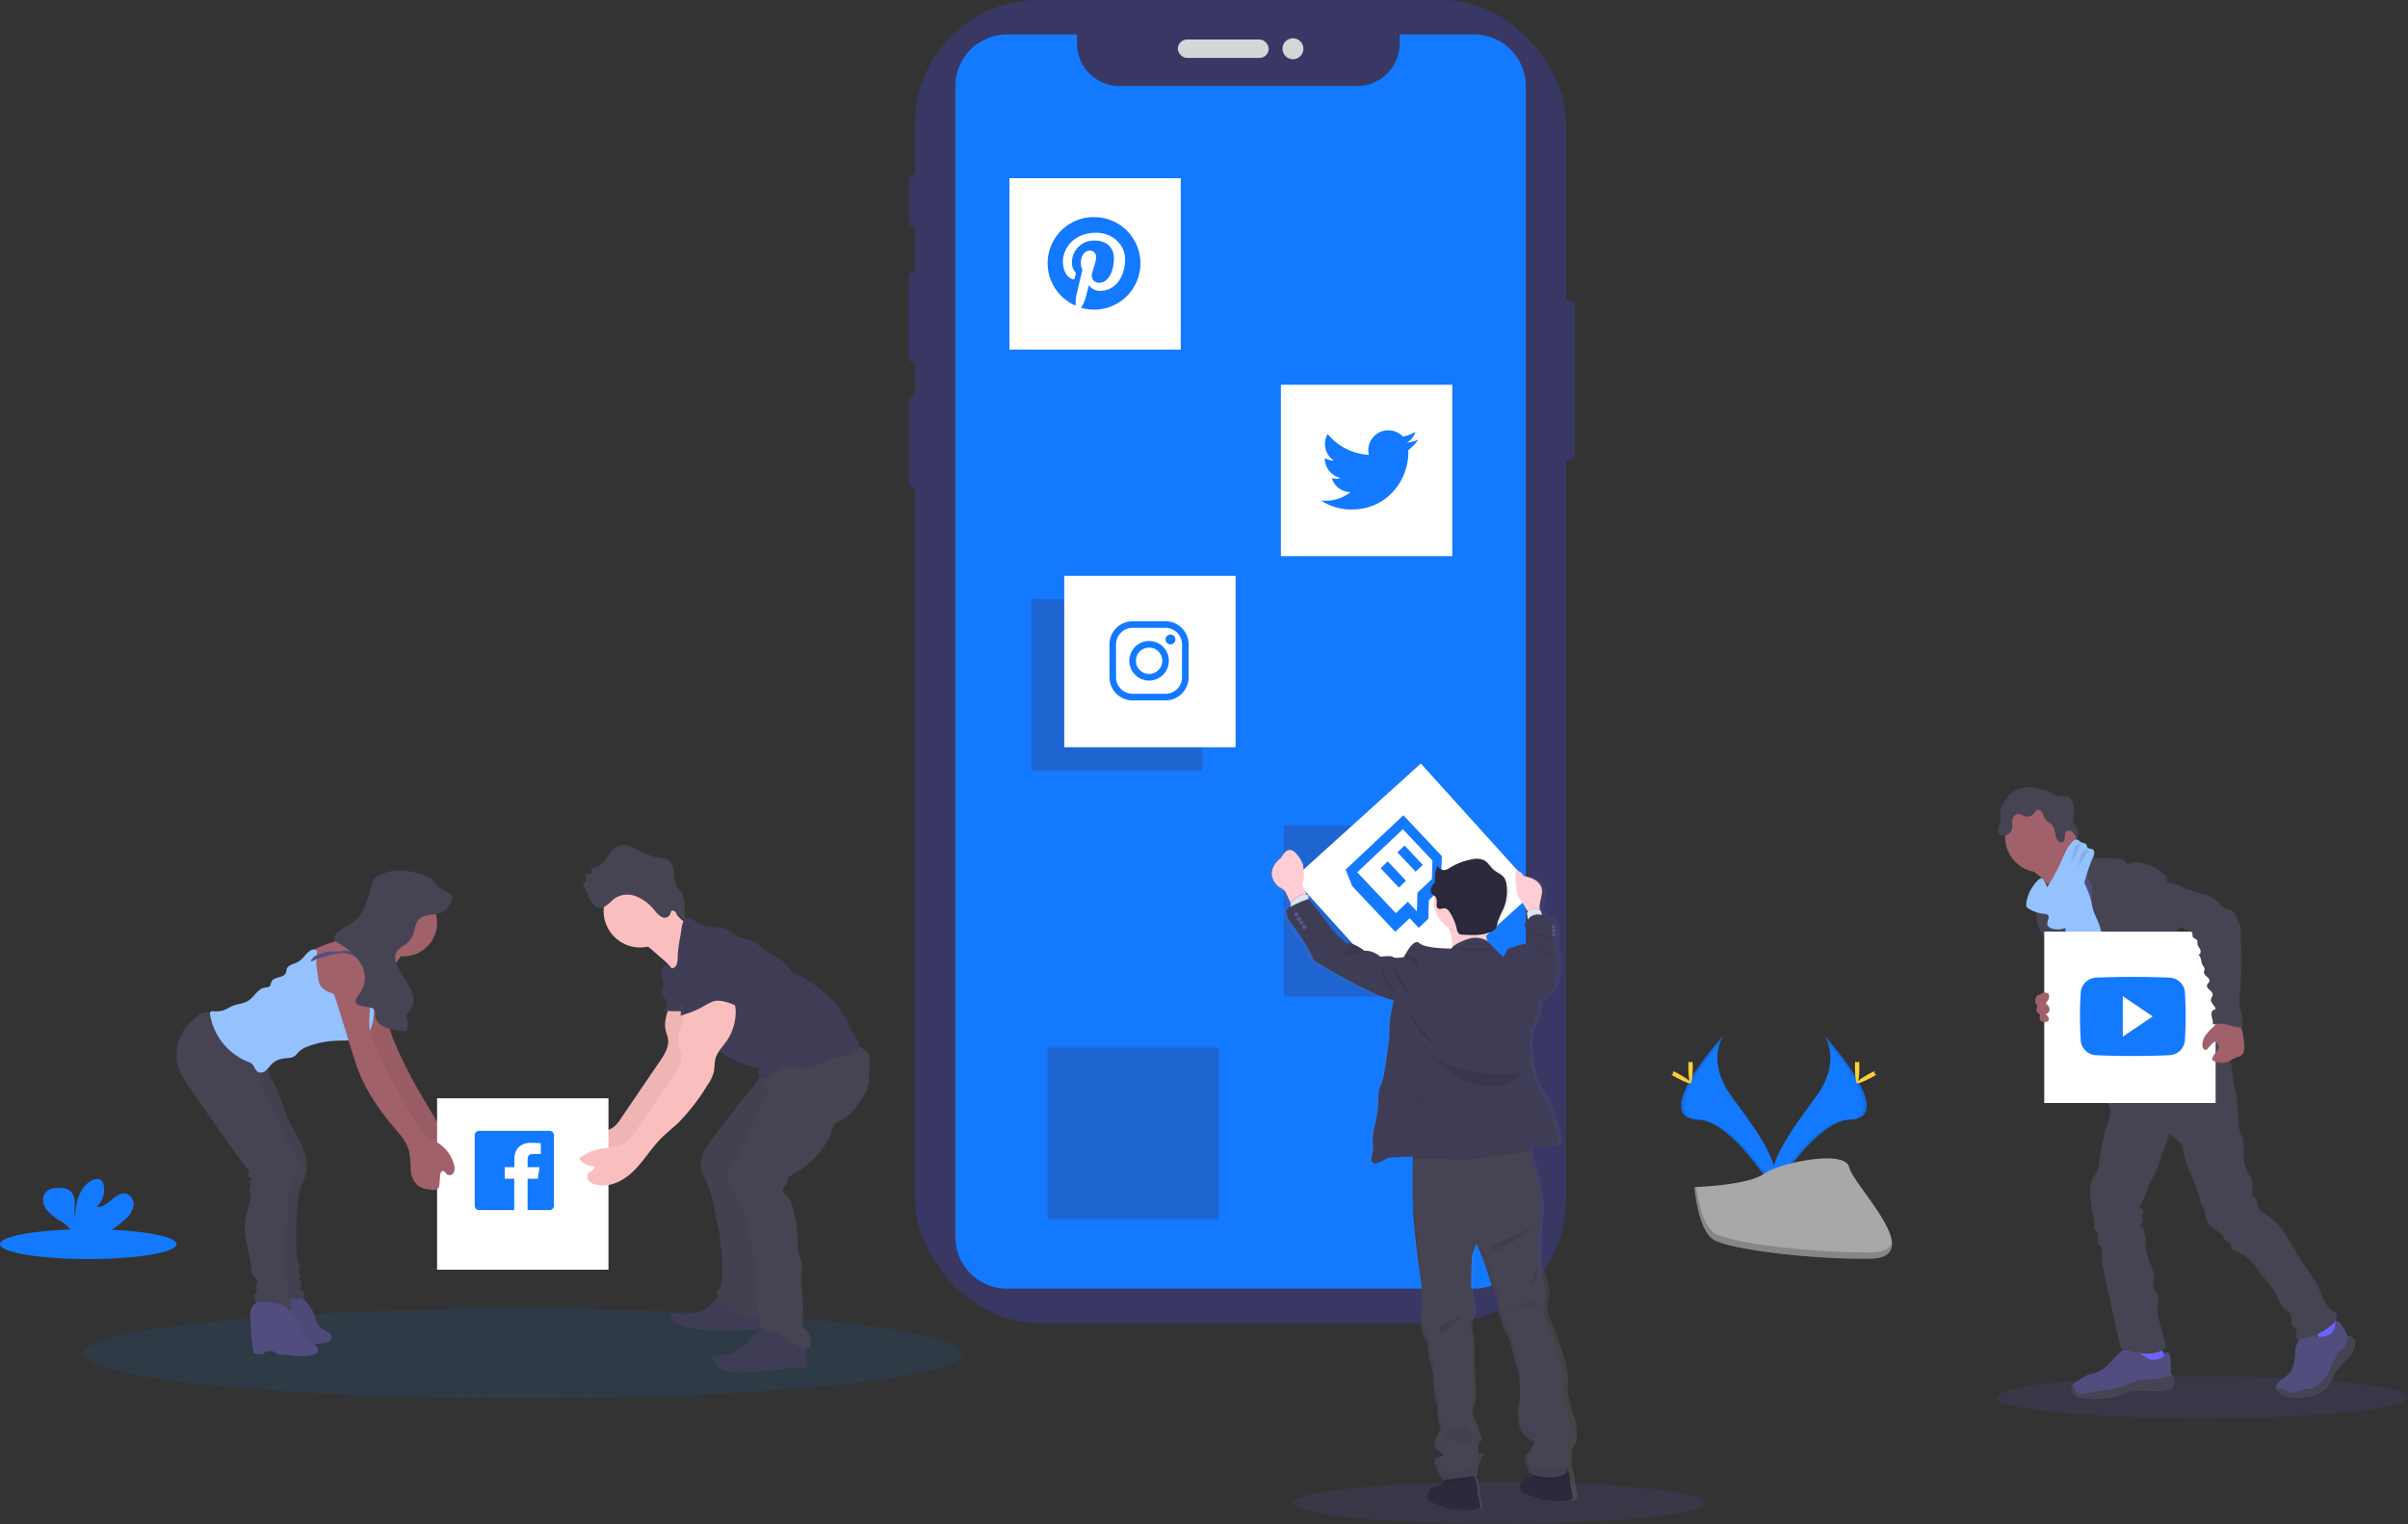 <svg xmlns="http://www.w3.org/2000/svg" xmlns:xlink="http://www.w3.org/1999/xlink" width="763" height="482.82" viewBox="0 0 763 482.82">
  <rect x="0" y="0" width="763" height="482.82" fill="#333333" stroke="none"/>
  <defs>
    <linearGradient id="linear-gradient" x1="0.501" y1="1" x2="0.501" gradientUnits="objectBoundingBox">
      <stop offset="0" stop-color="gray" stop-opacity="0.251"/>
      <stop offset="0.54" stop-color="gray" stop-opacity="0.122"/>
      <stop offset="1" stop-color="gray" stop-opacity="0.102"/>
    </linearGradient>
  </defs>
  <g id="illustration" transform="translate(0 -78.035)">
    <g id="Сгруппировать_1542" data-name="Сгруппировать 1542" transform="translate(287.891 78.035)" opacity="0.9">
      <rect id="Прямоугольник_106" data-name="Прямоугольник 106" width="6.165" height="50.813" rx="2.29" transform="translate(205.019 95.084)" fill="#3a3768"/>
      <rect id="Прямоугольник_107" data-name="Прямоугольник 107" width="3.459" height="16.729" rx="1.729" transform="translate(0.125 55.28)" fill="#3a3768"/>
      <rect id="Прямоугольник_108" data-name="Прямоугольник 108" width="3.897" height="29.115" rx="1.948" transform="translate(0 85.906)" fill="#3a3768"/>
      <rect id="Прямоугольник_109" data-name="Прямоугольник 109" width="3.709" height="29.366" rx="1.855" transform="translate(0.063 125.209)" fill="#3a3768"/>
      <rect id="Прямоугольник_110" data-name="Прямоугольник 110" width="206.258" height="419.189" rx="38.99" transform="translate(2.088)" fill="#3a3768"/>
      <rect id="Прямоугольник_111" data-name="Прямоугольник 111" width="28.802" height="5.845" rx="2.923" transform="translate(85.314 12.512)" fill="#e6e8ec"/>
      <circle id="Эллипс_96" data-name="Эллипс 96" cx="3.319" cy="3.319" r="3.319" transform="translate(118.473 12.122)" fill="#e6e8ec"/>
    </g>
    <ellipse id="Эллипс_97" data-name="Эллипс 97" cx="139.154" cy="14.182" rx="139.154" ry="14.182" transform="translate(26.492 492.686)" fill="#1379ff" opacity="0.1"/>
    <ellipse id="Эллипс_98" data-name="Эллипс 98" cx="65.19" cy="6.646" rx="65.19" ry="6.646" transform="translate(409.871 547.563)" fill="#6c63ff" opacity="0.1"/>
    <ellipse id="Эллипс_99" data-name="Эллипс 99" cx="65.19" cy="6.646" rx="65.19" ry="6.646" transform="translate(632.621 514.078)" fill="#6c63ff" opacity="0.1"/>
    <path id="Контур_1538" data-name="Контур 1538" d="M651.163,176.84h-23.59v2.846a13.486,13.486,0,0,1-13.486,13.486h-75.28a13.486,13.486,0,0,1-13.486-13.486V176.84H503.164a16.374,16.374,0,0,0-16.374,16.381v364.59a16.374,16.374,0,0,0,16.374,16.381h148a16.381,16.381,0,0,0,16.381-16.381V193.221A16.381,16.381,0,0,0,651.163,176.84Z" transform="translate(-184.07 -87.894)" fill="#1379ff"/>
    <ellipse id="Эллипс_100" data-name="Эллипс 100" cx="27.981" cy="4.732" rx="27.981" ry="4.732" transform="translate(0 467.468)" fill="#1379ff"/>
    <path id="Контур_1541" data-name="Контур 1541" d="M97.282,710.825a8.093,8.093,0,0,0,2.672-4.022,3.606,3.606,0,0,0-1.865-4.1c-1.712-.661-3.542.529-4.927,1.726s-2.978,2.568-4.795,2.31a7.286,7.286,0,0,0,2.234-6.826,2.783,2.783,0,0,0-.626-1.392c-.946-1.016-2.672-.578-3.813.223-3.619,2.547-4.628,7.46-4.641,11.886a21.926,21.926,0,0,1-.07-4.871c-.007-1.607-.459-3.479-1.837-4.328a5.566,5.566,0,0,0-2.784-.661c-1.628-.056-3.438.1-4.551,1.294-1.392,1.475-1.023,3.96.181,5.567a18.194,18.194,0,0,0,4.7,3.772,10.382,10.382,0,0,1,3.368,3.208,3.07,3.07,0,0,1,.251.571H90.978a28.371,28.371,0,0,0,6.3-4.356Z" transform="translate(-57.736 -246.37)" fill="#1379ff"/>
    <path id="Контур_1542" data-name="Контур 1542" d="M875.1,632.54s6.019,7.877-2.784,19.763-16.054,21.92-13.117,29.331c0,0,13.277-22.073,24.084-22.386S886.986,645.817,875.1,632.54Z" transform="translate(-297.127 -226.483)" fill="#1379ff"/>
    <path id="Контур_1543" data-name="Контур 1543" d="M875.251,632.54a9.916,9.916,0,0,1,1.232,2.47c10.542,12.387,16.158,23.952,6.019,24.237-9.436.271-20.765,17.153-23.472,21.412a7.961,7.961,0,0,0,.32.974s13.277-22.073,24.084-22.386S887.136,645.817,875.251,632.54Z" transform="translate(-297.277 -226.483)" opacity="0.1"/>
    <path id="Контур_1544" data-name="Контур 1544" d="M897.812,646.224c0,2.784-.313,5.017-.7,5.017s-.7-2.248-.7-5.017.39-1.461.772-1.461S897.812,643.441,897.812,646.224Z" transform="translate(-308.648 -230.105)" fill="#ffd037"/>
    <path id="Контур_1545" data-name="Контур 1545" d="M901.863,650.888c-2.436,1.322-4.551,2.129-4.739,1.788s1.642-1.684,4.078-3.013,1.468-.355,1.656,0S904.3,649.559,901.863,650.888Z" transform="translate(-308.859 -231.485)" fill="#ffd037"/>
    <path id="Контур_1546" data-name="Контур 1546" d="M830.737,632.54s-6.019,7.877,2.784,19.763,16.054,21.92,13.124,29.331c0,0-13.277-22.073-24.084-22.386S818.851,645.817,830.737,632.54Z" transform="translate(-284.565 -226.483)" fill="#1379ff"/>
    <path id="Контур_1547" data-name="Контур 1547" d="M830.735,632.54a9.632,9.632,0,0,0-1.232,2.47c-10.542,12.387-16.158,23.952-6.026,24.237,9.443.271,20.765,17.153,23.479,21.412a9.393,9.393,0,0,1-.32.974s-13.277-22.073-24.084-22.386S818.849,645.817,830.735,632.54Z" transform="translate(-284.563 -226.483)" opacity="0.1"/>
    <path id="Контур_1548" data-name="Контур 1548" d="M820.55,646.224c0,2.784.313,5.017.7,5.017s.7-2.248.7-5.017-.39-1.461-.772-1.461S820.55,643.441,820.55,646.224Z" transform="translate(-285.575 -230.105)" fill="#ffd037"/>
    <path id="Контур_1549" data-name="Контур 1549" d="M814.357,650.888c2.429,1.322,4.551,2.129,4.732,1.788s-1.635-1.684-4.071-3.013-1.475-.355-1.656,0S811.95,649.559,814.357,650.888Z" transform="translate(-283.244 -231.485)" fill="#ffd037"/>
    <path id="Контур_1550" data-name="Контур 1550" d="M823.31,697.634s16.833-.522,21.906-4.133,25.894-7.926,27.139-2.129,25.3,28.816,6.263,28.969-44.16-2.964-49.219-6.047S823.31,697.634,823.31,697.634Z" transform="translate(-286.414 -243.513)" fill="#a8a8a8"/>
    <path id="Контур_1551" data-name="Контур 1551" d="M879,722.289c-19,.153-44.16-2.964-49.219-6.047-3.862-2.345-5.393-10.772-5.908-14.662h-.564s1.065,13.577,6.131,16.659,30.215,6.2,49.219,6.047c5.484-.049,7.383-2,7.279-4.871C885.173,721.162,883.086,722.254,879,722.289Z" transform="translate(-286.414 -247.48)" opacity="0.2"/>
    <rect id="Прямоугольник_112" data-name="Прямоугольник 112" width="54.299" height="54.299" transform="translate(406.76 339.496)" fill="#3a3768" opacity="0.3"/>
    <rect id="Прямоугольник_113" data-name="Прямоугольник 113" width="54.299" height="54.299" transform="translate(326.735 267.821)" fill="#3a3768" opacity="0.3"/>
    <rect id="Прямоугольник_114" data-name="Прямоугольник 114" width="54.299" height="54.299" transform="translate(331.954 409.947)" fill="#3a3768" opacity="0.3"/>
    <rect id="Прямоугольник_115" data-name="Прямоугольник 115" width="54.299" height="54.299" transform="translate(319.838 134.498)" fill="#fff"/>
    <rect id="Прямоугольник_116" data-name="Прямоугольник 116" width="54.299" height="54.299" transform="matrix(0.742, -0.671, 0.671, 0.742, 409.907, 356.356)" fill="#fff"/>
    <rect id="Прямоугольник_117" data-name="Прямоугольник 117" width="54.299" height="54.299" transform="translate(405.863 199.931)" fill="#fff"/>
    <rect id="Прямоугольник_118" data-name="Прямоугольник 118" width="54.299" height="54.299" transform="translate(337.221 260.473)" fill="#fff"/>
    <path id="Контур_1552" data-name="Контур 1552" d="M1023,778.356c3.159.411,6.437.7,9.464-.32.466-.146,1-.466.939-.946a1.113,1.113,0,0,0-.216-.459,29.52,29.52,0,0,1-2.874-5.449.446.446,0,0,0-.174-.244.424.424,0,0,0-.306,0c-1.392.362-2.6,1.267-3.994,1.649a5.706,5.706,0,0,1-2.171.167c-.626-.07-1.489-.591-2.053-.529C1021.968,774.292,1022.761,776.247,1023,778.356Z" transform="translate(-346.725 -268.565)" fill="#6c63ff"/>
    <path id="Контур_1553" data-name="Контур 1553" d="M1108.026,769.274c2.088-1.392,4.245-2.937,5.476-5.143a.843.843,0,0,0,.146-.438.9.9,0,0,0-.174-.431,17.829,17.829,0,0,0-4.447-4.8,13.146,13.146,0,0,0-2.484,2.289c-.522.55-1.969,1.454-1.983,2.276,0,.494.55,1.03.807,1.392.348.515.7,1.044,1,1.573A26.1,26.1,0,0,1,1108.026,769.274Z" transform="translate(-371.949 -264.779)" fill="#6c63ff"/>
    <path id="Контур_1554" data-name="Контур 1554" d="M1027.312,786.205a2.087,2.087,0,0,1-.376,1.392,1.858,1.858,0,0,1-.8.466c-4.426,1.58-9.52-.4-13.918,1.169-.912.32-1.767.779-2.679,1.086a14.509,14.509,0,0,1-3.319.591c-1.566.153-3.131.244-4.7.285a11.361,11.361,0,0,1-3.535-.306,4.28,4.28,0,0,1-2.714-2.15,2.087,2.087,0,0,1-.132-1.531,1.732,1.732,0,0,1,.285-.494,4.237,4.237,0,0,1,1.044-.842l1.628-1.051a10.878,10.878,0,0,1,2.463-1.308c.64-.209,1.329-.3,1.976-.487,2.289-.7,4.029-2.484,5.651-4.224l2.213-2.359a2.165,2.165,0,0,1,.765-.612,2.087,2.087,0,0,1,.946-.1,12.783,12.783,0,0,1,6.033,2.032,8.7,8.7,0,0,0,1.489.877,5.316,5.316,0,0,0,4.175-.522c.571-.3.445-.487.7-1.023s.821-.884,1.322-.39a1.453,1.453,0,0,1,.313.6,16.605,16.605,0,0,1,.3,4.92,2.182,2.182,0,0,0,.1.765,4.644,4.644,0,0,0,.431.7,1.1,1.1,0,0,1,.09.181A4.828,4.828,0,0,1,1027.312,786.205Z" transform="translate(-338.645 -270.026)" fill="#514e7f"/>
    <path id="Контур_1555" data-name="Контур 1555" d="M1027.312,789.771a2.087,2.087,0,0,1-.376,1.392,1.858,1.858,0,0,1-.8.466c-4.426,1.58-9.52-.4-13.918,1.169-.912.32-1.767.779-2.679,1.086a14.509,14.509,0,0,1-3.319.591c-1.566.153-3.131.244-4.7.285a11.361,11.361,0,0,1-3.535-.306,4.28,4.28,0,0,1-2.714-2.15,2.087,2.087,0,0,1-.132-1.531,1.732,1.732,0,0,1,.285-.494c.264.543.452,1.253.612,1.51a3.09,3.09,0,0,0,2.088,1.5,5.3,5.3,0,0,0,1.886-.244c4.008-1,8.267-1.009,12.108-2.512a28.929,28.929,0,0,1,3.966-1.524,31.511,31.511,0,0,1,4.287-.348c2.262-.181,4.447-.863,6.68-1.218a4.829,4.829,0,0,1,.257,2.331Z" transform="translate(-338.645 -273.592)" fill="#464353"/>
    <path id="Контур_1556" data-name="Контур 1556" d="M1113.13,770.247a8.032,8.032,0,0,1-2.443,4.349,27.882,27.882,0,0,0-3.41,3.737c-1.155,1.754-1.663,3.918-3.152,5.4a8.541,8.541,0,0,1-1.893,1.392,13.086,13.086,0,0,1-2.457,1.127,18.805,18.805,0,0,1-6.959.383,6.187,6.187,0,0,1-2.2-.431,6.387,6.387,0,0,1-.932-.564,4.426,4.426,0,0,1-1.392-1.441,1.447,1.447,0,0,1-.132-1.037,2.366,2.366,0,0,1,.7-1.016,15.734,15.734,0,0,1,1.677-1.51,9.955,9.955,0,0,0,2.185-1.921,6.264,6.264,0,0,0,.842-1.921,17.2,17.2,0,0,0,.612-3.653,11.5,11.5,0,0,1,.258-2.443c.355-1.253,1.287-2.387,1.176-3.688a.946.946,0,0,1,.049-.557.87.87,0,0,1,.438-.271,7.932,7.932,0,0,1,2.282-.522,2.631,2.631,0,0,1,2.088.828c.327.39.536.932,1.016,1.106a1.683,1.683,0,0,0,.7,0,5.92,5.92,0,0,0,3.313-1.023,4.175,4.175,0,0,0,1.392-3.041c0-.431-.195-.884.466-.974.508-.07.9.459,1.162.807a11.356,11.356,0,0,1,2.234,4.071,1.127,1.127,0,0,1,.424-.083,1.816,1.816,0,0,1,1.517.779,3.006,3.006,0,0,1,.446,2.115Z" transform="translate(-366.949 -266.023)" fill="#514e7f"/>
    <path id="Контур_1557" data-name="Контур 1557" d="M1113.206,772.363a8.03,8.03,0,0,1-2.443,4.349,27.89,27.89,0,0,0-3.41,3.737c-1.155,1.754-1.663,3.918-3.152,5.4a8.539,8.539,0,0,1-1.893,1.392,13.086,13.086,0,0,1-2.457,1.127,18.8,18.8,0,0,1-6.959.383,6.188,6.188,0,0,1-2.2-.431,6.394,6.394,0,0,1-.932-.564,4.425,4.425,0,0,1-1.392-1.441,3.39,3.39,0,0,1,1.434-.341c1.037.056,1.788,1.03,2.783,1.329,1.392.424,2.784-.571,4.238-.912.932-.216,1.921-.153,2.832-.452a6.993,6.993,0,0,0,2.088-1.266,10.6,10.6,0,0,0,2.234-2.157,13.752,13.752,0,0,0,1.315-2.617,37.38,37.38,0,0,1,2.651-5.073,3.363,3.363,0,0,1,.543-.7c.216-.2.487-.348.7-.529a5.535,5.535,0,0,0,1.684-3.069,5.138,5.138,0,0,1,.376-1.023,1.817,1.817,0,0,1,1.517.779A3.006,3.006,0,0,1,1113.206,772.363Z" transform="translate(-367.025 -268.139)" fill="#464353"/>
    <path id="Контур_1558" data-name="Контур 1558" d="M979.584,554.836a10.1,10.1,0,0,1,2.839,3.319c.7,1.308,4.516,11.468,4.294,12.922,1.253-1.267,6.221-1.475,7.467-2.735.529-.529,3.389-3.173,3.813-3.786s3.612-1.928,3.96-2.554c1.3-2.331-9.227-11.134-7.884-13.472a.571.571,0,0,0,.111-.362.557.557,0,0,0-.174-.278,16.756,16.756,0,0,0-3.048-2.088,4.871,4.871,0,0,1-2.324-2.783,10,10,0,0,0-2.693,1.823q-2.888,2.47-5.692,5.066c-.738.7-2.143,1.58-2.484,2.547S978.881,554.265,979.584,554.836Z" transform="translate(-333.373 -199.258)" fill="#a1616a"/>
    <path id="Контур_1559" data-name="Контур 1559" d="M999.087,554.61a30.494,30.494,0,0,0-4.509,3.688,9.023,9.023,0,0,0-2.874,4.6c-.132.7-.111,1.433-.223,2.15-.466,3.118-3.173,5.407-4.363,8.351a14.293,14.293,0,0,0-.765,2.784,32.8,32.8,0,0,0-.543,5.47c0,1.781,1.712,3.006,2.352,4.669a28.313,28.313,0,0,1,1.134,5.059,61.635,61.635,0,0,0,2.846,9.394c2.352,6.493,9.972,24.446,12.324,30.946,7.2-1.809,26.381-5.964,32.755-9.742,2.129-1.267-14.753-15.574-12.477-16.562a1.148,1.148,0,0,0,.633-.48,1.1,1.1,0,0,0,0-.7c-2.269-9.944-9.387-18.093-12.609-27.835-1.12-3.361-3.131-6.228-4.662-9.429-1.392-2.895-2.122-6.089-3.772-8.838a5.91,5.91,0,0,0-1.2-1.51,7.381,7.381,0,0,0-1.336-.8C1000.883,555.341,1000.006,555.069,999.087,554.61Z" transform="translate(-335.834 -202.783)" fill="#514e7f"/>
    <circle id="Эллипс_101" data-name="Эллипс 101" cx="11.273" cy="11.273" r="11.273" transform="translate(635.321 331.897)" fill="#a1616a"/>
    <path id="Контур_1560" data-name="Контур 1560" d="M997.43,549.344a3.779,3.779,0,0,1,4.238-.605,2.088,2.088,0,0,1,1.26,2.032l5.567.084a11.647,11.647,0,0,1,2.651.244,3.855,3.855,0,0,1,2.213,1.392c.07.09.146.195.258.216a.445.445,0,0,0,.257-.09,4.907,4.907,0,0,1,2.784-.5,15.046,15.046,0,0,1,8.184,3.6,2.651,2.651,0,0,1,.974,1.19c.195.633,0,1.447.459,1.879,0,5.254,1.8,10.146,3.006,15.261a6.763,6.763,0,0,0,1.691,2.429,9.738,9.738,0,0,1,1.809,2.7c1.016,2.651-.39,5.762.605,8.427a13.57,13.57,0,0,0,1.921,3.027,7.8,7.8,0,0,1,1.635,3.911c.042.64-.042,1.28,0,1.928a11.749,11.749,0,0,0,.459,2.533c.4,1.538.835,3.076,1.28,4.607.7,2.477,1.67,5.156,3.89,6.479-5.365.912-11.016,1.8-16.13-.063a8.352,8.352,0,0,1-2.011-1.009c-1.844-1.315-2.735-3.57-3.528-5.692a26.752,26.752,0,0,1-1.976-7.348,8.41,8.41,0,0,0-.334-2.4c-.522-1.392-1.9-2.22-3.166-2.985a15.236,15.236,0,0,1-3.806-2.964,5.915,5.915,0,0,1-1.545-4.454c.1-.786.4-1.545.438-2.338a1.872,1.872,0,0,0-1.086-1.928c-3.9-1.183-5.769-5.8-6.639-9.791a31.246,31.246,0,0,1-.5-6.263l-.049-4.029a5.344,5.344,0,0,1-1.754-3.855,4.327,4.327,0,0,0,0-1.273,3.569,3.569,0,0,0-.891-1.392,11.757,11.757,0,0,1-2.164-2.95Z" transform="translate(-339.368 -200.878)" fill="#464353"/>
    <path id="Контур_1561" data-name="Контур 1561" d="M979.827,566.834a29.8,29.8,0,0,1-.125,3.786c-.111.473-.3.926-.438,1.392a8.213,8.213,0,0,0,.522,5.3,29.471,29.471,0,0,0,2.707,4.7,7.158,7.158,0,0,1,.87,1.621,8.4,8.4,0,0,1,.334,1.858,56.58,56.58,0,0,0,1.329,7.474,14.684,14.684,0,0,0,2.63,6.005,1.823,1.823,0,0,0,1.086.738,1.963,1.963,0,0,0,.925-.195l2.881-1.093a2.012,2.012,0,0,0,.7-.362,1.746,1.746,0,0,0,.4-1.127,16.567,16.567,0,0,0-1.266-6.827c-2.338-6.639-5.442-13.034-6.959-19.9-.424-1.921-.647-4.871-2.046-6.367-.578-.626-.383-.362-1.072,0a8.735,8.735,0,0,0-1.009.536A3.306,3.306,0,0,0,979.827,566.834Z" transform="translate(-333.776 -205.474)" fill="#464353"/>
    <path id="Контур_1562" data-name="Контур 1562" d="M1059.24,627.68" transform="translate(-358.166 -225.005)" fill="#464353"/>
    <path id="Контур_1563" data-name="Контур 1563" d="M992.346,577.873q1.148,6.075,2.345,12.157l11.19-2.937a7.838,7.838,0,0,0-.967-3.347c-1.023-2.561-1.044-5.407-1.872-8.037-.626-2-1.712-3.848-2.3-5.866-.341-1.169-.508-2.394-.842-3.57a27.279,27.279,0,0,0-1.315-3.4,21.686,21.686,0,0,0-2.443-4.53,7.136,7.136,0,0,0-3.772,2.443,5.191,5.191,0,0,0-.7,2.408c-.195,2.519.7,5.045.411,7.536A22.265,22.265,0,0,0,992.346,577.873Z" transform="translate(-337.61 -203.917)" fill="#94c2ff"/>
    <path id="Контур_1564" data-name="Контур 1564" d="M1009.652,653.462c.626,2.394-.285,4.871-1.023,7.251a56.305,56.305,0,0,0-2.282,10.918,9.043,9.043,0,0,1-.564,2.783,26.006,26.006,0,0,1-1.357,2.227c-1.127,1.99-1.1,4.426-.856,6.7.16,1.5.4,3,.7,4.481.369,1.8.821,3.7.292,5.456.884-.195,1.489.946,1.454,1.858s-.355,1.886.077,2.686c1.1.4,1.113,1.907,1.079,3.069a25.877,25.877,0,0,0,.759,6.012q2.491,11.962,5.289,23.862c4.029,1.253,8.733,2.554,12.574.821a2.471,2.471,0,0,0,1.594-1.6,2.882,2.882,0,0,0-.153-1.232l-1.823-6.625a12.2,12.2,0,0,1-.654-4.871c.181-1.232.7-2.554.111-3.633a10.473,10.473,0,0,0-.765-1.016c-.96-1.392-.459-3.264-.376-4.962a3.884,3.884,0,0,0-.083-1.134,5.957,5.957,0,0,0-.536-1.246,19.018,19.018,0,0,1-2.088-9.464,2.325,2.325,0,0,0-.167-1.239,2.83,2.83,0,0,1-.306-.5,1.344,1.344,0,0,1,.1-.912,7.923,7.923,0,0,1-1.468-1.392,2.088,2.088,0,0,0,.348-3.215,1.072,1.072,0,0,0,.515-1.844c-.237-.167-.543-.237-.7-.473-.258-.348-.049-.842.16-1.218l1.113-2.011c.828-1.489,1.016-3.333,1.907-4.788a35.931,35.931,0,0,0,2.937-6.7l3.173-8.838,2.157,1.872a6.756,6.756,0,0,1,1.775,2.025,8.54,8.54,0,0,1,.571,2.422c.793,4.8,3.82,8.963,4.941,13.7a9.235,9.235,0,0,0,1.016,3.062,6.625,6.625,0,0,1,.585.877,4.623,4.623,0,0,1,.244,1.454,6.778,6.778,0,0,0,2.86,4.871c1.058.7,2.4,1.232,2.958,2.387a4.711,4.711,0,0,0,.487,1.016c.515.619,1.628.7,1.851,1.468.118.438-.111.953.139,1.336a1.217,1.217,0,0,0,.522.39l3.11,1.559c3.479,1.733,5.233,5.706,7.8,8.622a17.9,17.9,0,0,1,2.331,3.09c1.106,1.976,1.621,4.461,3.479,5.734a5.405,5.405,0,0,1,1.35,1c.592.772.376,1.858.424,2.832s.8,2.129,1.726,1.837a6.714,6.714,0,0,0,0,3.6,18.135,18.135,0,0,0,10.995-4.454,4.338,4.338,0,0,0,1.788-3,1.162,1.162,0,0,0-.132-.6,1.627,1.627,0,0,0-.7-.529c-2.9-1.573-3.779-5.219-5.233-8.183a68.485,68.485,0,0,0-4.788-7.293c-3.479-5.219-5.8-11.531-11.03-14.982-1.148-.759-2.484-1.434-3.055-2.686a21.452,21.452,0,0,1-.612-2.227,1.872,1.872,0,0,0-1.635-1.392,9.93,9.93,0,0,0,.376-3.479,4.327,4.327,0,0,0-.174-1.5,7.069,7.069,0,0,0-.766-1.475,14.3,14.3,0,0,1-1.969-7.655,12.328,12.328,0,0,0-.132-4.113c-.209-.7-.571-1.273-.828-1.921a11.978,11.978,0,0,1-.6-3.584l-.285-4.586a21.956,21.956,0,0,0-.591-4.53c-.967-3.556-1.893-18.455-5.17-20.132s-8.872,9.784-12.526,10.014a16.7,16.7,0,0,0-4.788.919,23.2,23.2,0,0,0-6.492,4.307l-6.764,5.678A24.656,24.656,0,0,1,1009.652,653.462Z" transform="translate(-341.194 -225.513)" fill="#464353"/>
    <path id="Контур_1565" data-name="Контур 1565" d="M964.466,522.781a8.5,8.5,0,0,1,6.562-3.2,15.31,15.31,0,0,1,7.251,1.823,9.346,9.346,0,0,0,2.088.87c1.2.244,2.519-.083,3.6.487,1.434.759,1.7,2.693,1.58,4.307s-.424,3.382.431,4.767a13.234,13.234,0,0,1,.828,1.239,4.133,4.133,0,0,1-.077,2.651,21.318,21.318,0,0,1-1.392-1.747,1.619,1.619,0,0,0-1.969-.515c-.612.411-.612,1.169-.64,1.844s-.209,1.489-.849,1.712a1.391,1.391,0,0,1-1.392-.557c-1.093-1.336-.654-3.479-1.733-4.815-.619-.765-1.642-1.134-2.213-1.935-.445-.626-.557-1.44-.946-2.088s-1.3-1.176-1.914-.7a2.6,2.6,0,0,0-.508.7,2.929,2.929,0,0,1-3.479,1.044,6.1,6.1,0,0,0-1.51-.647,1.858,1.858,0,0,0-1.719.932,3.7,3.7,0,0,0-.452,1.99,4.628,4.628,0,0,1-.376,2.735,2.825,2.825,0,0,1-.807.7,2.389,2.389,0,0,1-2.644.271,1.99,1.99,0,0,1-.591-1.851,15.2,15.2,0,0,1,.564-1.955c.418-1.475-.125-3.138.334-4.53A14.255,14.255,0,0,1,964.466,522.781Z" transform="translate(-328.457 -192.129)" fill="#464353"/>
    <path id="Контур_1566" data-name="Контур 1566" d="M974.4,563.644a1.74,1.74,0,0,0,.1,1.037,1.684,1.684,0,0,0,.564.543,11.677,11.677,0,0,0,5.317,1.719,1.6,1.6,0,0,1,.7.188,1.315,1.315,0,0,1,.313,1.482,3.946,3.946,0,0,0-.334,1.573c.139,1,1.315,1.448,2.317,1.573a5.373,5.373,0,0,0,4.029-.779,6.216,6.216,0,0,0,1.663-2.5c2.735-6.263,3.7-13.222,6.465-19.484a3.962,3.962,0,0,0,.417-1.3,1.294,1.294,0,0,0-.515-1.2c-.515-.32-1.315-.139-1.663-.633-.174-.258-.153-.6-.306-.863-.32-.571-1.155-.5-1.733-.807-.445-.244-.759-.7-1.253-.828a1.6,1.6,0,0,0-1.308.564c-1.621,1.517-2.477,3.667-3.382,5.7a67.69,67.69,0,0,1-4.871,8.984c.216-.334-1.03-2.874-1.517-2.971-.849-.174-1.948,1.322-2.408,1.886A11.942,11.942,0,0,0,974.4,563.644Z" transform="translate(-332.354 -199.361)" fill="#94c2ff"/>
    <rect id="Прямоугольник_119" data-name="Прямоугольник 119" width="54.299" height="54.299" transform="translate(647.742 373.19)" fill="#fff"/>
    <path id="Контур_1567" data-name="Контур 1567" d="M1058.357,627.091a21.946,21.946,0,0,0-2.575,2.7,5.378,5.378,0,0,0-1.183,3.479,1.789,1.789,0,0,0,.334,1.016.87.87,0,0,0,.967.3,1.392,1.392,0,0,0,.473-.424,22.268,22.268,0,0,1,1.6-1.74c.209-.2.473-.418.752-.341a.793.793,0,0,1,.327.216,2.213,2.213,0,0,1,.7,1.051,2.49,2.49,0,0,1-.738,2.025,5.248,5.248,0,0,0-1.246,1.844.786.786,0,0,0,0,.591.967.967,0,0,0,.369.32,5.372,5.372,0,0,0,4.5.292c.967-.383,1.8-1.051,2.784-1.392a6.693,6.693,0,0,0,1.232-.459,2.533,2.533,0,0,0,1.092-1.628,6.957,6.957,0,0,0,.077-2.011,22.965,22.965,0,0,0-1.677-7.585.905.905,0,0,0-.271-.4.954.954,0,0,0-.459-.132c-1.218-.125-3.222-.752-4.4-.3a3.007,3.007,0,0,0-1.037.926C1059.707,625.678,1058.357,626.771,1058.357,627.091Z" transform="translate(-356.754 -223.992)" fill="#a1616a"/>
    <path id="Контур_1568" data-name="Контур 1568" d="M1051.93,607.263c0-1.169-1.447-3.973.842-4.175,0-1.239-1.761-2.018-1.44-3.326.111-.445.466-.8.522-1.246.146-1.273-2.15-1.962-1.775-3.187.139-.466.647-.752.758-1.225.257-1.1-1.712-1.594-1.747-2.721,0-.383.209-.745.195-1.12,0-.48-.417-.842-.647-1.253-.591-1.065-.306-2.714-1.392-3.257.7.056.967-1.009.661-1.663s-.9-1.218-.9-1.941a3.081,3.081,0,0,0,0-.8c-.2-.7-1.343-.745-1.531-1.44a7.411,7.411,0,0,1,0-.786c-.07-.543-.626-.877-1.148-1.037a4.564,4.564,0,0,1-1.531-.543c-.334-.258-.7-.7-1.079-.452-.132.077-.2.23-.306.348-.425.494-1.239.278-1.781-.09a7.368,7.368,0,0,1-2.728-4.913c-.348-1.893-.327-3.848-.745-5.727a13.115,13.115,0,0,0-.508-1.712,8.862,8.862,0,0,1-.807-1.712c-.084-1.093,2.185-.348,3.048-.237a13.525,13.525,0,0,1,2.477.466,26.193,26.193,0,0,1,2.526,1.106c3.479,1.524,7.6,1.712,10.369,4.266.912.842,1.677,1.941,2.853,2.317a14.563,14.563,0,0,1,1.6.417c1.315.619,1.517,2.359,2.234,3.619a7.762,7.762,0,0,1,.591,1.044,4.116,4.116,0,0,1,.188,1.336l.1,3.305a122.086,122.086,0,0,1-.265,16.59,13.7,13.7,0,0,0,.063,5.428c.139.473.341.926.459,1.392a9.474,9.474,0,0,1,.181,1.719l.077,2.136a.516.516,0,0,1-.682.633c-2.985-.264-5.992-1.948-8.81-.932" transform="translate(-350.744 -205.242)" fill="#464353"/>
    <path id="Контур_1569" data-name="Контур 1569" d="M979.31,613.873a.918.918,0,0,0-.334.278,2.373,2.373,0,0,0,0,2.825.954.954,0,0,1,.167.278.822.822,0,0,1-.083.473,1.566,1.566,0,0,0,.216,1.754c.216.181.508.271.647.508.244.4-.1.919-.042,1.392.07.619.8.926,1.392,1a1.482,1.482,0,0,0,1.357-.362,1.127,1.127,0,0,0,0-1.232,3.3,3.3,0,0,0-.919-.919,1.392,1.392,0,0,0,1.315-1.273,1.976,1.976,0,0,0-.793-1.733c-.125-.1-.278-.209-.313-.376s.132-.4.285-.557c.7-.7,1.232-2.4-.077-2.784a3.222,3.222,0,0,0-1.392.063c-.334.1-.334.306-.591.445S979.6,613.727,979.31,613.873Z" transform="translate(-333.614 -220.571)" fill="#a1616a"/>
    <path id="Контур_1570" data-name="Контур 1570" d="M997,545.14a2.3,2.3,0,0,0-1.767.891,5.087,5.087,0,0,0-.738,2.366,20.743,20.743,0,0,1-2.783,7.557" transform="translate(-337.628 -199.903)" opacity="0.1"/>
    <path id="Контур_1571" data-name="Контур 1571" d="M1000.532,547.88a2.7,2.7,0,0,0-2.31,1.392,7.727,7.727,0,0,0-.584,2.359,12.819,12.819,0,0,1-2.317,4.948" transform="translate(-338.726 -200.736)" opacity="0.1"/>
    <path id="Контур_1572" data-name="Контур 1572" d="M343.057,608.38c.4,4.4-2.916,8.657-1.948,12.957.209.919.605,1.788.752,2.714.4,2.554-1.127,4.976-2.582,7.112l-12.484,18.329a11.876,11.876,0,0,1-1.788,2.206c-2.394,2.088-5.971,1.9-9.109,2.533a15.623,15.623,0,0,0-6.1,2.7.4.4,0,0,0-.083.55,5.254,5.254,0,0,0,4.537,2.129c.327.431,0,1.065-.452,1.392-.7.466-1.594.585-1.726,1.726a1.865,1.865,0,0,0,.23,1.141,3.529,3.529,0,0,0,2.185,1.517c4.321,1.322,9-1,12.227-4.175s5.567-7.147,8.74-10.369c1.761-1.774,3.758-3.305,5.567-5.031,3.619-3.438,6.423-7.655,9.137-11.83a13.131,13.131,0,0,0,1.976-4.022c.334-1.433.181-2.943.571-4.363.5-1.851,1.865-3.333,2.992-4.871a16.17,16.17,0,0,0,3.4-10.543c-.292-3.758-2.616-7.474-6.165-8.747a5.518,5.518,0,0,0-3.479-.216A8.4,8.4,0,0,0,345.937,604l-2.366,2.742a6.318,6.318,0,0,0-1.392,2.088,2.192,2.192,0,0,0,.487,2.331" transform="translate(-130.195 -216.902)" fill="#fbbebe"/>
    <path id="Контур_1573" data-name="Контур 1573" d="M343.057,608.38c.4,4.4-2.916,8.657-1.948,12.957.209.919.605,1.788.752,2.714.4,2.554-1.127,4.976-2.582,7.112l-12.484,18.329a11.876,11.876,0,0,1-1.788,2.206c-2.394,2.088-5.971,1.9-9.109,2.533a15.623,15.623,0,0,0-6.1,2.7.4.4,0,0,0-.083.55,5.254,5.254,0,0,0,4.537,2.129c.327.431,0,1.065-.452,1.392-.7.466-1.594.585-1.726,1.726a1.865,1.865,0,0,0,.23,1.141,3.529,3.529,0,0,0,2.185,1.517c4.321,1.322,9-1,12.227-4.175s5.567-7.147,8.74-10.369c1.761-1.774,3.758-3.305,5.567-5.031,3.619-3.438,6.423-7.655,9.137-11.83a13.131,13.131,0,0,0,1.976-4.022c.334-1.433.181-2.943.571-4.363.5-1.851,1.865-3.333,2.992-4.871a16.17,16.17,0,0,0,3.4-10.543c-.292-3.758-2.616-7.474-6.165-8.747a5.518,5.518,0,0,0-3.479-.216A8.4,8.4,0,0,0,345.937,604l-2.366,2.742a6.318,6.318,0,0,0-1.392,2.088,2.192,2.192,0,0,0,.487,2.331" transform="translate(-130.195 -216.902)" opacity="0.05"/>
    <path id="Контур_1574" data-name="Контур 1574" d="M218.131,626.157c.7,2.2,1.392,4.4,2.234,6.541a55.352,55.352,0,0,0,5.783,10.549,76.006,76.006,0,0,0,4.781,6.263c2.129,2.512,4.509,5.038,5.261,8.246a41.768,41.768,0,0,1,.473,5.685,6.942,6.942,0,0,0,2.331,5.038,8.663,8.663,0,0,0,3.841,1.267c.96.153,2.164.2,2.665-.633a2.373,2.373,0,0,0,.264-1.1L246,665.23c.049-.6.257-1.392.856-1.392s.9.772,1.392,1.127a1.51,1.51,0,0,0,2.088-.7,3.479,3.479,0,0,0,.056-2.436,11.565,11.565,0,0,0-5.936-7.355,17.845,17.845,0,0,1-2.895-1.51,9.846,9.846,0,0,1-2.276-2.867c-5.261-8.664-10.549-17.4-14.265-26.8a19.825,19.825,0,0,1-1.468-5.282,34.1,34.1,0,0,1,.23-5.567,31.866,31.866,0,0,0-.919-9.937,7.814,7.814,0,0,0-.953-2.415c-1.524-2.324-5.122-2.665-7.39-1.065a7.613,7.613,0,0,0-2.937,5.372c-.167,1.872.919,3.827,1.468,5.567Q215.6,618.064,218.131,626.157Z" transform="translate(-100.368 -215.995)" fill="#a1616a"/>
    <path id="Контур_1575" data-name="Контур 1575" d="M218.131,626.157c.7,2.2,1.392,4.4,2.234,6.541a55.352,55.352,0,0,0,5.783,10.549,76.006,76.006,0,0,0,4.781,6.263c2.129,2.512,4.509,5.038,5.261,8.246a41.768,41.768,0,0,1,.473,5.685,6.942,6.942,0,0,0,2.331,5.038,8.663,8.663,0,0,0,3.841,1.267c.96.153,2.164.2,2.665-.633a2.373,2.373,0,0,0,.264-1.1L246,665.23c.049-.6.257-1.392.856-1.392s.9.772,1.392,1.127a1.51,1.51,0,0,0,2.088-.7,3.479,3.479,0,0,0,.056-2.436,11.565,11.565,0,0,0-5.936-7.355,17.845,17.845,0,0,1-2.895-1.51,9.846,9.846,0,0,1-2.276-2.867c-5.261-8.664-10.549-17.4-14.265-26.8a19.825,19.825,0,0,1-1.468-5.282,34.1,34.1,0,0,1,.23-5.567,31.866,31.866,0,0,0-.919-9.937,7.814,7.814,0,0,0-.953-2.415c-1.524-2.324-5.122-2.665-7.39-1.065a7.613,7.613,0,0,0-2.937,5.372c-.167,1.872.919,3.827,1.468,5.567Q215.6,618.064,218.131,626.157Z" transform="translate(-100.368 -215.995)" opacity="0.05"/>
    <path id="Контур_1576" data-name="Контур 1576" d="M367.98,754.967c-2.728,1.663-6.124,1.761-9.3,1.392-.508-.063-1.113-.1-1.44.292-.473.571.083,1.392.661,1.879a13.834,13.834,0,0,0,6.388,2.623,43.569,43.569,0,0,0,6.263.418,105.9,105.9,0,0,0,17.07-.633,2.263,2.263,0,0,0,.932-.271,1.768,1.768,0,0,0,.7-1.072,4.266,4.266,0,0,0-1.489-4.064,12.526,12.526,0,0,0-3.98-2.136l-4.955-1.928c-1.162-.452-3.034-1.656-4.294-1.559C372.2,750.061,369.949,753.811,367.98,754.967Z" transform="translate(-144.617 -262.176)" fill="#3f3d56"/>
    <path id="Контур_1577" data-name="Контур 1577" d="M386.191,771a12.171,12.171,0,0,1-8.316,3.1c-.779,0-1.865.146-1.865.926a1.225,1.225,0,0,0,.223.647,7.655,7.655,0,0,0,4.3,3.368,15.31,15.31,0,0,0,5.191.327l5.08-.264c.96-.049,1.928-.1,2.881-.216s1.99-.313,2.985-.466a39.81,39.81,0,0,1,7.4-.348,2.15,2.15,0,0,0,1.823-.487c.452-.571.188-1.392.042-2.088-.306-1.468,0-3.013-.285-4.5-.487-2.589-2.714-4.579-5.184-5.518-2.282-.87-6.332-1.865-8.5-.418C389.642,766.607,388.243,769.14,386.191,771Z" transform="translate(-150.379 -266.566)" fill="#3f3d56"/>
    <path id="Контур_1578" data-name="Контур 1578" d="M374.577,667.151c-2.088,2.749-4.175,5.922-3.688,9.318.278,1.83,1.3,3.445,2.053,5.143a36.25,36.25,0,0,1,2.088,7.223c.772,3.6,1.545,7.2,2.025,10.849a67.753,67.753,0,0,1,.452,12.456,4.2,4.2,0,0,1-.87,2.784c-.278.278-.64.508-.759.884a1.5,1.5,0,0,0,.16,1.044,11.558,11.558,0,0,0,6.193,5.7,23.722,23.722,0,0,0,8.42,1.573,2.366,2.366,0,0,0,1.127-.146,2.171,2.171,0,0,0,.87-1c2.088-3.967.926-8.754.96-13.222,0-3.737.9-7.439.745-11.176-.132-2.992-.932-5.915-1.225-8.9-.48-4.871.418-9.812,1.315-14.648.7-3.7,1.392-7.411,2.262-11.078a21.126,21.126,0,0,1,2.394-6.43c.974-1.538,2.3-2.825,3.41-4.273a19.394,19.394,0,0,0,3.813-14.175c-.07-.5-7.167,1.8-7.78,2.088a24.123,24.123,0,0,0-6.959,4.461,57.607,57.607,0,0,0-4.37,5.4q-3.048,3.709-6,7.46Q377.848,662.787,374.577,667.151Z" transform="translate(-148.8 -228.45)" fill="#464353"/>
    <path id="Контур_1579" data-name="Контур 1579" d="M374.577,667.151c-2.088,2.749-4.175,5.922-3.688,9.318.278,1.83,1.3,3.445,2.053,5.143a36.25,36.25,0,0,1,2.088,7.223c.772,3.6,1.545,7.2,2.025,10.849a67.753,67.753,0,0,1,.452,12.456,4.2,4.2,0,0,1-.87,2.784c-.278.278-.64.508-.759.884a1.5,1.5,0,0,0,.16,1.044,11.558,11.558,0,0,0,6.193,5.7,23.722,23.722,0,0,0,8.42,1.573,2.366,2.366,0,0,0,1.127-.146,2.171,2.171,0,0,0,.87-1c2.088-3.967.926-8.754.96-13.222,0-3.737.9-7.439.745-11.176-.132-2.992-.932-5.915-1.225-8.9-.48-4.871.418-9.812,1.315-14.648.7-3.7,1.392-7.411,2.262-11.078a21.126,21.126,0,0,1,2.394-6.43c.974-1.538,2.3-2.825,3.41-4.273a19.394,19.394,0,0,0,3.813-14.175c-.07-.5-7.167,1.8-7.78,2.088a24.123,24.123,0,0,0-6.959,4.461,57.607,57.607,0,0,0-4.37,5.4q-3.048,3.709-6,7.46Q377.848,662.787,374.577,667.151Z" transform="translate(-148.8 -228.45)" opacity="0.05"/>
    <path id="Контур_1580" data-name="Контур 1580" d="M393.424,644.439c.445,2.129,2.512,3.758,2.568,5.936.049,1.74-1.19,3.2-2.088,4.7a31.51,31.51,0,0,0-2.129,4.829,73.635,73.635,0,0,1-6.263,12.435c-1.19,1.893-2.526,3.946-2.248,6.166a9.1,9.1,0,0,0,1.079,2.944l3.577,7.1a20.39,20.39,0,0,1,1.823,4.488c.313,1.35.341,2.783.522,4.12.564,4.356,2.6,8.74,1.392,12.964-.1.362-.487.8-.772.55a13.538,13.538,0,0,1,2.039,6.959c-.042,1.315-.445,2.679.042,3.9a4.258,4.258,0,0,1,.543,1.489c0,.355-.167.7-.2,1.051a2.327,2.327,0,0,0,1.781,2.164c.96.32,2,.3,2.971.585,1.865.557,3.187,2.157,4.788,3.271a10.056,10.056,0,0,0,5.49,1.788,1.393,1.393,0,0,0,.807-.16,1.322,1.322,0,0,0,.452-.981A5.456,5.456,0,0,0,407.626,726a2.191,2.191,0,0,1-.7-.765,1.858,1.858,0,0,1-.07-.856,63.461,63.461,0,0,0-.209-11.725,18.1,18.1,0,0,1-.181-3.73,15.248,15.248,0,0,0,.3-3.111,15.878,15.878,0,0,0-.953-2.971,20.829,20.829,0,0,1-.452-5.567,48.8,48.8,0,0,0-1.573-9.526,7.23,7.23,0,0,0-1.482-3.438c-.745-.779-1.948-1.517-1.663-2.554a2.951,2.951,0,0,1,.7-1.016,4.078,4.078,0,0,0,.856-3.111,1.392,1.392,0,0,0,1.6-.752,25.051,25.051,0,0,0,12.581-14.307,4.648,4.648,0,0,1,.564-1.274,5.806,5.806,0,0,1,2.3-1.5c2.6-1.308,4.4-3.765,6.047-6.165a14.342,14.342,0,0,0,2.338-4.474,14.743,14.743,0,0,0,.32-3.229l.146-5.567a3.2,3.2,0,0,0-.1-1.093,2.783,2.783,0,0,0-.605-.891,10.807,10.807,0,0,0-5.943-3.2c-1.524-.271-3.083-.223-4.628-.348-2.992-.25-5.95-1.176-8.949-.96-4.7.348-8.893,3.612-11.134,7.773C395.915,643.138,395.094,644.391,393.424,644.439Z" transform="translate(-152.574 -226.88)" fill="#464353"/>
    <path id="Контур_1581" data-name="Контур 1581" d="M173.029,764.439a7.577,7.577,0,0,0,3.2.383c.077-.884,1.266-1.079,2.15-1.037a2.471,2.471,0,0,1,1.266.278c.223.139.39.348.605.494a2.6,2.6,0,0,0,1.253.32l4.607.39a13.794,13.794,0,0,0,6.11-.4,2,2,0,0,0,.981-.654c.522-.745,0-1.816-.7-2.359s-1.649-.793-2.373-1.35c-1.6-1.218-1.816-3.479-2.665-5.317a15.342,15.342,0,0,0-2.2-3.194,12.229,12.229,0,0,0-2.178-2.227c-1.844-1.336-3.973-1.308-6.138-1.5-1.531-.139-2.971-.23-4.071,1.127-1.357,1.684-.814,5.08-.731,7.091a50.756,50.756,0,0,0,.877,7.954Z" transform="translate(-88.327 -261.656)" fill="#514e7f"/>
    <path id="Контур_1582" data-name="Контур 1582" d="M173.029,764.439a7.577,7.577,0,0,0,3.2.383c.077-.884,1.266-1.079,2.15-1.037a2.471,2.471,0,0,1,1.266.278c.223.139.39.348.605.494a2.6,2.6,0,0,0,1.253.32l4.607.39a13.794,13.794,0,0,0,6.11-.4,2,2,0,0,0,.981-.654c.522-.745,0-1.816-.7-2.359s-1.649-.793-2.373-1.35c-1.6-1.218-1.816-3.479-2.665-5.317a15.342,15.342,0,0,0-2.2-3.194,12.229,12.229,0,0,0-2.178-2.227c-1.844-1.336-3.973-1.308-6.138-1.5-1.531-.139-2.971-.23-4.071,1.127-1.357,1.684-.814,5.08-.731,7.091a50.756,50.756,0,0,0,.877,7.954Z" transform="translate(-88.327 -261.656)" opacity="0.05"/>
    <path id="Контур_1583" data-name="Контур 1583" d="M171.452,641.23c-1.392.452-2.018,2.206-1.761,3.667a13.168,13.168,0,0,0,1.858,4c2.046,3.667,2.937,7.863,4.655,11.691,1.287,2.86,3.027,5.5,4.3,8.351s2.088,6.1,1.287,9.144c-.376,1.482-1.1,2.846-1.587,4.294a24.356,24.356,0,0,0-.932,4.871,92.329,92.329,0,0,0-.334,16.812,5.108,5.108,0,0,0,.424,1.99c.285.557.786,1.141.543,1.719-.1.23-.306.4-.411.626-.292.64.3,1.308.835,1.761a1.441,1.441,0,0,1-.9.7,2.137,2.137,0,0,1,.912,2.38c-.48.07-.508.8-.2,1.183s.772.626.988,1.058a1.482,1.482,0,0,1-.814,1.865,3.814,3.814,0,0,1-2.22.167,24.065,24.065,0,0,1-3.716-.814,3.339,3.339,0,0,1-1.141-.522,3.389,3.389,0,0,1-1.023-2.255,40.746,40.746,0,0,1-.257-6.959c.2-11.245,0-22.5-.487-33.743a38.638,38.638,0,0,0-3.312-13.11,67.263,67.263,0,0,0-3.229-6.263c-2.519-4.635-4.76-9.742-4.175-15,.063-.564.271-1.246.828-1.336a1.2,1.2,0,0,1,.64.1,29.6,29.6,0,0,1,3.375,1.865A12.79,12.79,0,0,0,171.452,641.23Z" transform="translate(-84.885 -227.992)" fill="#464353"/>
    <path id="Контур_1584" data-name="Контур 1584" d="M171.452,641.23c-1.392.452-2.018,2.206-1.761,3.667a13.168,13.168,0,0,0,1.858,4c2.046,3.667,2.937,7.863,4.655,11.691,1.287,2.86,3.027,5.5,4.3,8.351s2.088,6.1,1.287,9.144c-.376,1.482-1.1,2.846-1.587,4.294a24.356,24.356,0,0,0-.932,4.871,92.329,92.329,0,0,0-.334,16.812,5.108,5.108,0,0,0,.424,1.99c.285.557.786,1.141.543,1.719-.1.23-.306.4-.411.626-.292.64.3,1.308.835,1.761a1.441,1.441,0,0,1-.9.7,2.137,2.137,0,0,1,.912,2.38c-.48.07-.508.8-.2,1.183s.772.626.988,1.058a1.482,1.482,0,0,1-.814,1.865,3.814,3.814,0,0,1-2.22.167,24.065,24.065,0,0,1-3.716-.814,3.339,3.339,0,0,1-1.141-.522,3.389,3.389,0,0,1-1.023-2.255,40.746,40.746,0,0,1-.257-6.959c.2-11.245,0-22.5-.487-33.743a38.638,38.638,0,0,0-3.312-13.11,67.263,67.263,0,0,0-3.229-6.263c-2.519-4.635-4.76-9.742-4.175-15,.063-.564.271-1.246.828-1.336a1.2,1.2,0,0,1,.64.1,29.6,29.6,0,0,1,3.375,1.865A12.79,12.79,0,0,0,171.452,641.23Z" transform="translate(-84.885 -227.992)" opacity="0.05"/>
    <path id="Контур_1585" data-name="Контур 1585" d="M143.784,622.872a3.71,3.71,0,0,0-5.115.55,27.948,27.948,0,0,0-2.644,2.324,14.147,14.147,0,0,0-3.159,13.994,27.963,27.963,0,0,0,3.869,6.861L139.8,651c4.669,6.708,9.346,13.417,14.238,19.965a.751.751,0,0,0,.529.7c.181.049.4.042.508.188a.543.543,0,0,1,.063.3,4.543,4.543,0,0,1-.271,1.392.647.647,0,0,0-.056.48c.153.369.828.16,1.037.508a.553.553,0,0,1-.223.7.8.8,0,0,0-.383.7c.035.285.5.55.48.9,0,.195-.167.341-.285.494a1.26,1.26,0,0,0,.153,1.607c.32,3.2-1.392,6.228-1.761,9.429-.55,5.031,1.726,9.944,2,15a4.015,4.015,0,0,0,.313,1.656c.473.87,1.684,1.392,1.642,2.387a9.108,9.108,0,0,1-.341,1.2,9.68,9.68,0,0,0,.181,1.719c0,.578-.487,1.266-1.023,1.044q.605,2,1.072,4.043l10.716.884a9.624,9.624,0,0,0-.1-2.895c-.223-1.03-.7-2-.932-3.027a3.57,3.57,0,0,1,.425-3.027,1.183,1.183,0,0,1-1.183-.974,4.773,4.773,0,0,1,0-1.663c.285-2.784-.891-5.567-.856-8.351.035-2.213.807-4.335,1.2-6.506.835-4.648-.035-9.694,2.032-13.917,1.253-2.561,2.985-5.4,1.58-7.877-.7-1.225-1.914-2.088-2.707-3.215a13.062,13.062,0,0,1-1.454-3.479c-1.656-5.122-4.321-9.847-6.666-14.7a15.468,15.468,0,0,1-1.434-3.862,19.63,19.63,0,0,1-.174-3.563,54.61,54.61,0,0,0-.4-6.4,4.667,4.667,0,0,0-2.449-4.175C151.766,626.254,147.577,624.87,143.784,622.872Z" transform="translate(-76.228 -223.308)" fill="#464353"/>
    <path id="Контур_1586" data-name="Контур 1586" d="M166.817,770.082a7.577,7.577,0,0,0,3.2.383c.083-.884,1.266-1.079,2.15-1.037a2.471,2.471,0,0,1,1.232.285c.223.139.39.348.612.494a2.561,2.561,0,0,0,1.253.32l4.6.39a13.832,13.832,0,0,0,6.117-.4,2.01,2.01,0,0,0,.974-.654c.522-.745,0-1.816-.7-2.359s-1.649-.793-2.38-1.35c-1.594-1.218-1.816-3.479-2.665-5.316a15.343,15.343,0,0,0-2.2-3.194,12.193,12.193,0,0,0-2.171-2.227c-1.851-1.336-3.973-1.308-6.138-1.5-1.538-.139-2.978-.23-4.071,1.127-1.392,1.684-.821,5.08-.738,7.091a51.7,51.7,0,0,0,.919,7.947Z" transform="translate(-86.423 -263.374)" fill="#514e7f"/>
    <rect id="Прямоугольник_120" data-name="Прямоугольник 120" width="54.299" height="54.299" transform="translate(138.5 425.994)" fill="#fff"/>
    <circle id="Эллипс_102" data-name="Эллипс 102" cx="10.612" cy="10.612" r="10.612" transform="translate(117.269 359.788)" fill="#a1616a"/>
    <path id="Контур_1587" data-name="Контур 1587" d="M212.209,584.925c-1.524,1.315-3.7,1.392-5.7,1.614a35.623,35.623,0,0,0-12.261,3.549,4.378,4.378,0,0,0-1.392.974,4.015,4.015,0,0,0-.7,1.517,10.034,10.034,0,0,0-.4,3.688,10.633,10.633,0,0,0,1.023,3.479,18.678,18.678,0,0,0,6.583,7.5,4.781,4.781,0,0,0,1.6.765c1.392.292,2.749-.522,4.12-.884a6.75,6.75,0,0,1,3.806.125c1.155.383,2.373,1.086,3.479.619a3.632,3.632,0,0,0,1.587-1.8,61.164,61.164,0,0,0,2.895-6.339,24.033,24.033,0,0,1,1.051-2.463c1.232-2.345,3.361-4.175,4.419-6.583a1.448,1.448,0,0,0,.1-1.239,1.718,1.718,0,0,0-.779-.6,18.6,18.6,0,0,1-4.238-3.326c-.7-.7-1.983-2.477-2.985-2.637C213.315,582.74,212.974,584.271,212.209,584.925Z" transform="translate(-94.334 -211.379)" fill="#a1616a"/>
    <path id="Контур_1588" data-name="Контур 1588" d="M198.969,609.7a6.332,6.332,0,0,1-4.015.049,44.312,44.312,0,0,1-10.09-2.937,5.4,5.4,0,0,1-2.477-1.9,6.076,6.076,0,0,1-.7-2.38l-.585-3.946a23.926,23.926,0,0,1,.181-4.05,1.183,1.183,0,0,0-.23-.884.953.953,0,0,0-.7-.216c-1.594,0-2.554,1.691-3.674,2.825a6.784,6.784,0,0,1-2.255,1.517c-1.023.417-2.282.7-2.693,1.733-.174.424-.153.912-.327,1.336-.7,1.7-3.758,1.134-4.53,2.784-.223.473-.209,1.072-.578,1.447s-1.044.362-1.6.459c-2.213.362-3.291,2.923-5.184,4.127-1.594,1.016-3.646,1-5.358,1.788a20.518,20.518,0,0,1-2.784,1.392,13.158,13.158,0,0,1-3.229.16.87.87,0,0,0-.647.209.891.891,0,0,0-.1.7,19.533,19.533,0,0,0,12.073,15.121,4.258,4.258,0,0,1,1.03.494c.967.7,1.134,2.276,2.227,2.784a2.3,2.3,0,0,0,2.324-.5,20.219,20.219,0,0,0,1.677-1.851A6.681,6.681,0,0,1,170.465,628c1.315-.209,2.783-.056,3.848-.863a11.828,11.828,0,0,0,1.211-1.294,7.592,7.592,0,0,1,2.784-1.642,27.833,27.833,0,0,1,8.7-1.837c2.783-.16,5.671.1,8.309-.814a4.87,4.87,0,0,0,1.851-1.044,5.567,5.567,0,0,0,1.239-2.15A16.416,16.416,0,0,0,198.969,609.7Z" transform="translate(-80.844 -214.59)" fill="#94c2ff"/>
    <path id="Контур_1589" data-name="Контур 1589" d="M199.266,594.24c.786-.07,1.573,0,2.359,0,.926,0,1.837-.223,2.784-.23a6.861,6.861,0,0,1,6.472,4.927,1.253,1.253,0,0,1,.042.7.494.494,0,0,1-.536.362,11.76,11.76,0,0,0-1.19-2.387,6.757,6.757,0,0,0-3.563-2.477,9.248,9.248,0,0,0-4.384-.16c-.6.111-1.19.271-1.781.438l-2.888.779c-.522.139-1.044.285-1.552.473-.39.139-1.065.7-1.447.7-.522,0-.1-.452.132-.759a3.716,3.716,0,0,1,1.851-1.343A15.573,15.573,0,0,1,199.266,594.24Z" transform="translate(-94.822 -214.765)" fill="#514e7f"/>
    <path id="Контур_1590" data-name="Контур 1590" d="M209.289,627.858c.7,2.2,1.392,4.4,2.234,6.541a55.352,55.352,0,0,0,5.79,10.55,76.03,76.03,0,0,0,4.781,6.263c2.129,2.512,4.509,5.038,5.261,8.246a41.765,41.765,0,0,1,.473,5.685,6.942,6.942,0,0,0,2.331,5.038A8.664,8.664,0,0,0,234,671.448c.96.153,2.164.2,2.665-.633a2.373,2.373,0,0,0,.264-1.1l.23-2.783c.056-.6.264-1.392.863-1.392s.9.772,1.392,1.127a1.51,1.51,0,0,0,2.088-.7,3.528,3.528,0,0,0,.056-2.435,11.565,11.565,0,0,0-5.922-7.362,17.838,17.838,0,0,1-2.895-1.51,9.741,9.741,0,0,1-2.275-2.867c-5.268-8.664-10.556-17.4-14.265-26.8a19.826,19.826,0,0,1-1.468-5.282,34.1,34.1,0,0,1,.23-5.567,31.864,31.864,0,0,0-.9-9.951,7.815,7.815,0,0,0-.953-2.415c-1.524-2.324-5.122-2.665-7.39-1.065a7.613,7.613,0,0,0-2.937,5.372c-.167,1.872.919,3.827,1.468,5.567Q206.77,619.765,209.289,627.858Z" transform="translate(-97.691 -216.506)" fill="#a1616a"/>
    <path id="Контур_1591" data-name="Контур 1591" d="M241.334,566.558c.083-.884-.7-1.684-1.607-2.248a22.449,22.449,0,0,1-2.728-1.67c-.807-.7-1.246-1.607-2.053-2.3a9.047,9.047,0,0,0-3.062-1.524,23.242,23.242,0,0,0-7.321-1.315,12.894,12.894,0,0,0-7.007,1.851,4.175,4.175,0,0,0-1.19,1.107,4.872,4.872,0,0,0-.578,1.761,34.8,34.8,0,0,1-1.83,5.567,12.916,12.916,0,0,1-3.479,5.623c-1.983,1.656-5.024,2.609-6.332,4.607a1.5,1.5,0,0,0-.285,1.287c.188.5.793.842,1.343,1.162,3.222,1.851,6,4.245,7.432,7.112a8.246,8.246,0,0,1-.654,8.872c-.745.974-1.774,2.129-1.044,3.111,1.106,1.489,4.927.64,5.8,2.213a3.145,3.145,0,0,1,.118,1.628c0,1.649,1.594,3.124,3.528,3.883a19.673,19.673,0,0,0,6.346,1.044,5.484,5.484,0,0,0,.16-4.106,1.642,1.642,0,0,1-.16-.932,2.241,2.241,0,0,1,.7-.9c2.331-2.2,1.837-5.435.438-8.044s-3.57-5-4.377-7.752a3.937,3.937,0,0,1,.7-4.036,14.052,14.052,0,0,1,2-1.461,7.592,7.592,0,0,0,2.784-3.479c.647-1.809.55-3.987,2.456-5.184s4.377-.807,6.388-1.58A6.847,6.847,0,0,0,241.334,566.558Z" transform="translate(-98.012 -203.66)" fill="#464353"/>
    <circle id="Эллипс_103" data-name="Эллипс 103" cx="11.572" cy="11.572" r="11.572" transform="translate(191.255 355.077)" fill="#fbbebe"/>
    <path id="Контур_1592" data-name="Контур 1592" d="M353.379,574.24a15,15,0,0,0,9.6,6.715l-.87,3.159c-1.5,5.442-3.2,11.2-7.4,14.975a7,7,0,0,0-1.176-5.414,20.5,20.5,0,0,0-3.925-4.106l-6.66-5.8a1.816,1.816,0,0,1-.5-.557,1.7,1.7,0,0,1,0-1.266c.849-2.644,3.271-4.294,5.233-6.075a18.457,18.457,0,0,0,2.637-3.069C351.681,570.928,352.537,572.827,353.379,574.24Z" transform="translate(-140.134 -208.078)" fill="#fbbebe"/>
    <path id="Контур_1593" data-name="Контур 1593" d="M358.062,591.32a6.262,6.262,0,0,1-.341,2.554,1.8,1.8,0,0,1-2.088,1.072c.244-.55-.4-1.176-1-1.106a1.872,1.872,0,0,0-1.322,1.12,4.176,4.176,0,0,0-.383,2.589c.188,1.1.821,2.15.654,3.25-.132.912-.807,1.823-.445,2.679a4.3,4.3,0,0,0,.863,1.03,2.923,2.923,0,0,1-.313,4.008l9.046.174a6.346,6.346,0,0,0,1.12,4.391,27.647,27.647,0,0,0,20.612,13.458,1.8,1.8,0,0,0-.431,2.742,2.538,2.538,0,0,0,2.895.167,21.971,21.971,0,0,0,2.484-1.858,7.592,7.592,0,0,1,5.094-1.392c1.134.1,2.227.466,3.361.529,3.34.181,6.214-2.227,9.408-3.208,2.345-.7,5-.7,6.959-2.185a2.759,2.759,0,0,0,1.294-2.686,4.378,4.378,0,0,0-.974-1.573,28.011,28.011,0,0,1-2.609-4.871,29.081,29.081,0,0,0-6.52-8.726,57.559,57.559,0,0,0-6.458-4.906,10.932,10.932,0,0,0-1.754-1.051,17.96,17.96,0,0,1-2.394-.974,13.361,13.361,0,0,1-2.484-2.783c-1.788-2.088-4.537-3.041-6.743-4.683-1.475-1.1-2.784-2.547-4.544-3.083-.856-.257-1.774-.278-2.63-.536-1.948-.591-3.368-2.324-5.282-3.02-1.51-.557-3.18-.411-4.781-.612a11.134,11.134,0,0,1-4.913-1.858,5.907,5.907,0,0,0-1.587-.932c-2.415-.7-2.61,3.772-2.839,5.33A44.687,44.687,0,0,0,358.062,591.32Z" transform="translate(-143.342 -210.19)" fill="#3f3d56"/>
    <path id="Контур_1594" data-name="Контур 1594" d="M349.1,615.219c.4,4.391-2.916,8.65-1.948,12.957.209.919.6,1.788.745,2.714.4,2.554-1.12,4.969-2.575,7.1L332.8,656.324a11.134,11.134,0,0,1-1.781,2.206c-2.394,2.122-5.971,1.9-9.109,2.54a15.594,15.594,0,0,0-6.1,2.7.4.4,0,0,0-.077.543,5.233,5.233,0,0,0,4.537,2.129c.327.431,0,1.072-.452,1.392-.7.466-1.594.591-1.726,1.726a1.935,1.935,0,0,0,.223,1.148,3.563,3.563,0,0,0,2.192,1.517c4.321,1.322,8.991-1,12.227-4.175s5.567-7.147,8.74-10.369c1.761-1.781,3.758-3.305,5.567-5.031a65.783,65.783,0,0,0,9.137-11.83,13.166,13.166,0,0,0,1.976-4.029c.334-1.427.181-2.944.571-4.356.5-1.858,1.858-3.34,2.992-4.871a16.189,16.189,0,0,0,3.4-10.549c-.292-3.765-2.623-7.467-6.165-8.747a5.518,5.518,0,0,0-3.479-.209,8.291,8.291,0,0,0-3.521,2.784l-2.373,2.742a6.513,6.513,0,0,0-1.392,2.088A2.192,2.192,0,0,0,348.67,618" transform="translate(-132.023 -218.981)" fill="#fbbebe"/>
    <path id="Контур_1595" data-name="Контур 1595" d="M369.27,592.435c-1.642.1-3.479.257-4.614,1.392a6.443,6.443,0,0,0-1.155,1.823,18.011,18.011,0,0,0-2.3,7.244,32.665,32.665,0,0,0,.835,6.054c.257,1.677-.4,3.389-.522,5.087a34.731,34.731,0,0,0,6.569-2.526,21.962,21.962,0,0,1,3.848-2c1.955-.654,5.254.466,7.1,1.392.1-1.308-.877-3.584-.772-4.871a5.337,5.337,0,0,1,.292-1.621,9.665,9.665,0,0,1,.981-1.566,6.409,6.409,0,0,0-.578-7.522c-1.649-1.858-4.238-2.554-6.708-2.846a29.337,29.337,0,0,0-4.69-.16" transform="translate(-145.873 -214.241)" fill="#3f3d56"/>
    <path id="Контур_1596" data-name="Контур 1596" d="M320.065,555.128l-.264-2.178c1.83.466,3.563-1.079,4.732-2.686s2.248-3.479,4.022-4.175c2.164-.814,4.454.487,6.52,1.559a20.408,20.408,0,0,0,7.481,2.477,5.3,5.3,0,0,1,1.239.2c1.343.48,1.983,2.164,2.178,3.7s.139,3.159.8,4.523c.508,1.03,1.392,1.8,1.893,2.783,1.392,2.735.049,6.479,1.545,9.165l-3.709-3.4c-.341-.313-.821-.64-1.19-.376s-.32.7-.445,1.023a1.941,1.941,0,0,1-2.637.96,7.23,7.23,0,0,1-2.359-2.157,14.419,14.419,0,0,0-5.887-4.461,7.523,7.523,0,0,0-6.228.369c-1.733.981-3,3.257-5.122,3.333-2.909.111-4.12-5.3-5.463-7.439a2.637,2.637,0,0,0,.765-3.285C318.137,555,320.023,554.794,320.065,555.128Z" transform="translate(-132.485 -200.114)" fill="#464353"/>
    <path id="Контур_1597" data-name="Контур 1597" d="M684.068,360a12.768,12.768,0,0,1-3.632,1,6.367,6.367,0,0,0,2.784-3.479,12.728,12.728,0,0,1-4.022,1.538,6.319,6.319,0,0,0-10.946,4.321,6.194,6.194,0,0,0,.16,1.447,17.919,17.919,0,0,1-13.041-6.625,6.353,6.353,0,0,0,1.962,8.462,6.166,6.166,0,0,1-2.874-.793v.076a6.34,6.34,0,0,0,5.081,6.214,6.577,6.577,0,0,1-1.671.222,6.157,6.157,0,0,1-1.19-.118,6.353,6.353,0,0,0,5.915,4.4,12.693,12.693,0,0,1-7.863,2.714,13.629,13.629,0,0,1-1.51-.09,17.724,17.724,0,0,0,9.687,2.86c11.656,0,18.023-9.652,18.023-18.03v-.814A12.861,12.861,0,0,0,684.068,360Z" transform="translate(-234.685 -142.695)" fill="#1379ff"/>
    <path id="Контур_1598" data-name="Контур 1598" d="M664.5,549.556l2.088,5.24,13.632,14.453,4.565-4.3,2.874,3.041,3.041-2.874.174-5.908,3.8-3.591.306-10.348-12.2-12.929Zm27.487-2.895-.174,5.915-4.565,4.3-.174,5.915-2.867-3.041-3.806,3.591L668.174,550.4l14.453-13.632Z" transform="translate(-238.116 -196.01)" fill="#1379ff"/>
    <path id="Контур_1599" data-name="Контур 1599" d="M685.723,548.26l2.282-2.15,5.79,6.131-2.282,2.143Zm-5.323,5.024,2.282-2.157,5.783,6.138-2.282,2.15Z" transform="translate(-242.952 -200.198)" fill="#1379ff"/>
    <path id="Контур_1600" data-name="Контур 1600" d="M291.635,676H269.312a1.392,1.392,0,0,0-1.392,1.392v22.331a1.392,1.392,0,0,0,1.392,1.392h11.134V691.17h-3v-3.66H280.5V684.8c0-3.236,2.248-5,5.143-5,1.392,0,2.881.1,3.222.153v3.382h-2.3c-1.573,0-1.879.745-1.879,1.844v2.331h3.751l-.487,3.66h-3.271v9.937h6.959a1.392,1.392,0,0,0,1.392-1.392V677.392A1.392,1.392,0,0,0,291.635,676Z" transform="translate(-117.506 -239.701)" fill="#1379ff"/>
    <path id="Контур_1601" data-name="Контур 1601" d="M574.719,446.088a5.24,5.24,0,0,1,5.226,5.226v10.438a5.24,5.24,0,0,1-5.226,5.226H564.281a5.247,5.247,0,0,1-3.7-1.531,5.184,5.184,0,0,1-1.538-3.7V451.314a5.24,5.24,0,0,1,5.233-5.226h10.438m0-2.088H564.281a7.341,7.341,0,0,0-7.321,7.321v10.438a7.341,7.341,0,0,0,7.321,7.321h10.438a7.341,7.341,0,0,0,7.321-7.293V451.348A7.348,7.348,0,0,0,574.719,444Z" transform="translate(-205.41 -169.144)" fill="#1379ff"/>
    <path id="Контур_1602" data-name="Контур 1602" d="M579.034,453.155a1.559,1.559,0,1,1,1.109-.457,1.573,1.573,0,0,1-1.109.457Zm-6.771,1.023a4.175,4.175,0,1,1-4.175,4.175,4.175,4.175,0,0,1,4.175-4.175m0-2.088a6.263,6.263,0,1,0,6.263,6.263A6.263,6.263,0,0,0,572.263,452.091Z" transform="translate(-208.16 -170.972)" fill="#1379ff"/>
    <path id="Контур_1603" data-name="Контур 1603" d="M1032.146,611.459a5.085,5.085,0,0,0-4.871-5.3c-3.625-.174-7.314-.237-11.085-.237h-1.176c-3.765,0-7.467.063-11.085.237a5.087,5.087,0,0,0-4.829,5.316c-.167,2.331-.237,4.655-.23,6.959s.063,4.655.223,6.959a5.1,5.1,0,0,0,4.829,5.33c3.8.174,7.7.25,11.67.25s7.863-.07,11.677-.25a5.129,5.129,0,0,0,4.871-5.33c.153-2.331.23-4.655.223-6.994s-.063-4.648-.216-6.959Zm-19.714,13.409V612.023l9.478,6.416Z" transform="translate(-339.806 -218.388)" fill="#1379ff"/>
    <path id="Контур_1604" data-name="Контур 1604" d="M543.555,260a14.613,14.613,0,0,0-5.873,28.051,13.027,13.027,0,0,1,.25-3.361c.285-1.19,1.886-7.982,1.886-7.982a5.567,5.567,0,0,1-.473-2.31c0-2.171,1.26-3.793,2.825-3.793a1.961,1.961,0,0,1,1.976,2.2c0,1.336-.856,3.34-1.294,5.191a2.262,2.262,0,0,0,2.31,2.818c2.784,0,4.641-3.563,4.641-7.787,0-3.208-2.164-5.6-6.089-5.6a6.959,6.959,0,0,0-7.209,7.007,4.211,4.211,0,0,0,.967,2.874.7.7,0,0,1,.209.814c-.07.271-.23.919-.3,1.176a.508.508,0,0,1-.738.369c-2.046-.835-3-3.076-3-5.567,0-4.175,3.479-9.144,10.438-9.144,5.567,0,9.269,4.043,9.269,8.385,0,5.741-3.194,10.035-7.905,10.035a4.175,4.175,0,0,1-3.57-1.823s-.856,3.368-1.037,4.022a12.065,12.065,0,0,1-1.468,3.138,14.828,14.828,0,0,0,4.175.6,14.655,14.655,0,1,0,0-29.31Z" transform="translate(-196.849 -113.185)" fill="#1379ff"/>
    <path id="Контур_1605" data-name="Контур 1605" d="M727.123,753.02c-.564-2.387-.9-4.474-.9-4.474A9.27,9.27,0,0,0,725.181,744v-.654h0v-4.8a15.878,15.878,0,0,1,1.211-2.512c.863-1.5,0-7.028,0-7.028s-3.2-7.787-2.429-12.728-6.569-21.941-6.569-21.941a21.674,21.674,0,0,1,.7-4.871,3.517,3.517,0,0,0,.09-1.016.754.754,0,0,0,0-.125v.042c-.111-3.257-2.686-9.366-2.686-9.366l.348-11.635a34.267,34.267,0,0,0-1.037-16.082c-.939-3.215-1.538-5.783-1.921-7.773-.042-.223-.083-.438-.118-.647,5.518-.842,9.742-1.545,9.742-1.545s-3.2-13.4-5.365-15.741-3.89-9.707-3.89-9.707-1.127-9.464.7-12.227,2.088-7.536,2.088-7.536,4.175-3.013,4.669-4.356a22.061,22.061,0,0,0,1.392-5.943c0-1.594-.522-3.013-.348-3.855s-1.211-4.015-.515-5.525a4.045,4.045,0,0,0,.271-1.454.091.091,0,0,0,0-.042h0a20.678,20.678,0,0,0-.369-3.932,11.134,11.134,0,0,0-4.106-2.2l-.09-.355-.237-.939a3.187,3.187,0,0,0-.411-.244v-1.74l.647-3.062c1.28-5.31-5.818-6.1-5.818-6.1a3.743,3.743,0,0,0-2.011-1.768c-1.392-.5-.237,8,.431,8.545a27.679,27.679,0,0,1,2.784,4.384h0l.125.216a2.822,2.822,0,0,0-.327.341l.271,1.844.042.285a7.579,7.579,0,0,0-1.134,1.928,4.113,4.113,0,0,1,1.037,3.02,9.463,9.463,0,0,0,.431,3.681c-.077-.09-.988-1.079-1.9-.835s-3.479,1-3.479,1-1.907.334-1.733.752-1.294,2.262-1.294,2.262l-5.115-4.871c-.056-.146-.1-.292-.153-.438a11.694,11.694,0,0,1-.438-2.088,11.367,11.367,0,0,0,1.628-.522,3.528,3.528,0,0,0,1.392-.9,5.524,5.524,0,0,0,.821-2.206,30.622,30.622,0,0,1,1.9-4.231,13.764,13.764,0,0,0,.988-7.55,5.024,5.024,0,0,0-.779-2.227c-.835-1.148-2.352-1.615-3.479-2.533s-1.809-2.31-3.1-3a6.1,6.1,0,0,0-3.883-.334,20.752,20.752,0,0,0-7.244,2.63,3.725,3.725,0,0,1-2.429.8,3.278,3.278,0,0,1-1.747-1.28.341.341,0,0,1,0-.077l-.063-.063a9.164,9.164,0,0,0-.793,3.827v.821a1.569,1.569,0,0,1,0,.181h0a1.226,1.226,0,0,1-.042.271,1.969,1.969,0,0,1-.473.7,3.082,3.082,0,0,0-.418.571.616.616,0,0,1,.07-.209,3.02,3.02,0,0,0-.536,1.607,1.6,1.6,0,0,0,.39,1.155,5.567,5.567,0,0,0,.828.7,9.744,9.744,0,0,0-.146,1.7,9.9,9.9,0,0,0,4.815,8.441l.174.438a12.171,12.171,0,0,1,.926,5.567.939.939,0,0,1-.063.411l-.181.209h0s-8.448.083-10.438-1.719-5.017,4.4-5.017,4.4-3.027.591-3.632,0-4.175-.083-4.175-.083a7.654,7.654,0,0,0-5.275-1.921,15.5,15.5,0,0,0-3.876-2.157h0l-.1-.035h0a4.329,4.329,0,0,0-1.907-.237s-4.175-3.438-5.358-5.275-6.959-8.678-7.007-8.712v-.327l-.07-1a3.894,3.894,0,0,1-.515.049,1.21,1.21,0,0,0-.118-.348,18.786,18.786,0,0,0-1.225-2.783s0-1.253.369-1.566-.153-4.92-.153-4.92-3.744-8.747-7.091-2.22c0,0-6.339,4.224-1.023,9.151,0,0,2.088,1.023,2.422,1.837.2.529.919,2.011,1.392,2.992l.216.438-.063.049.084.821v.32c-1,.564-1.677,1.127-1.517,1.559a9.16,9.16,0,0,1,.605,2.262s7.355,9.206,8.309,13.145c0,0,19.721,11.719,26.207,12.561l-1.12,5.859a46.348,46.348,0,0,0-.258,4.774c.084,1.253-.779,6.959-.779,6.959s-1.127,8.351-2.088,9.54-.779,6.2-.779,6.2a41.817,41.817,0,0,1-1.294,7.112,18.072,18.072,0,0,0-.257,7.119s-3.292,7.536,4.586,2.429c0,0,3.862-.237,8.351-.39v2.289c-.056,4.314-.083,10.264.111,14.766.348,7.954,2.784,23.66,2.784,23.66v7.905a11.058,11.058,0,0,0-.223,2.262,14.654,14.654,0,0,0,2.129,7.919l.605,5.275a21.852,21.852,0,0,1,1.447,5.567,2.742,2.742,0,0,1-.063.5,3.746,3.746,0,0,0-.07.807c-.077,2.394,1.392,8.128,1.392,8.128s.09,5.776.953,6.11c.738.285-.988,3.333-1.5,4.175a1.394,1.394,0,0,1-.035-.167c-.063.111-.1.174-.1.174a4.057,4.057,0,0,0-.271,1.461,2.088,2.088,0,0,0,.96,2.032c1.642,1.009,2.526,1.844,1.134,2.178a13.786,13.786,0,0,0-1.524.32c0-.063-.056-.132-.077-.195a.932.932,0,0,0-.543.967,4.281,4.281,0,0,0,.522,1.955,20.878,20.878,0,0,0,2.338,4.273l.7-.077a3.285,3.285,0,0,1-.39.7,2.693,2.693,0,0,1-.974.863,3.116,3.116,0,0,1-1.183.411,3.3,3.3,0,0,0-2.449,1.19c-.863,1.113-1.392,2.637.3,3.973l6.186,2.129s10.64,1.392,10.076-1-.9-4.474-.9-4.474a9.443,9.443,0,0,0-.87-4.238,4.171,4.171,0,0,0-.376-.626l.376-.042s.779-5.275,1.816-6.263c.244-.23.3-.411.237-.55.111-.285-.16-.452-.508-.55l-.077.209a5.228,5.228,0,0,0-1.03-.111s-.348-2.784.772-3.772a1.064,1.064,0,0,0,.223-.821,4.733,4.733,0,0,0-.118-1.127l-.042.07a40.188,40.188,0,0,0-2.484-6.493s-.084-2.512.605-3.521-.083-13.646-.083-13.646.257-6.11-.522-8.956.953-6.2.953-6.2V694.6s-.042-.376-.1-.967v.063c-.174-1.621-.5-4.551-.745-5.9-.348-1.928.083-11.134.083-11.134l1.559-3.932,2.783,6.778,2.937,9.046a7.69,7.69,0,0,1,1.5,3.841c0,.1,0,.195,0,.285a4.554,4.554,0,0,0,0,.605,5.4,5.4,0,0,0,.9,3.222s.779,4.273,1.99,5.358a4.824,4.824,0,0,1,1.211,3.18s1.468,6.2,2.164,7.286c.585.919.612,3.438.605,4.175h0v.23s.2,2.213.195,4.078v.647a6.485,6.485,0,0,1-.181,1.5v-.223a15.492,15.492,0,0,0-.445,3.862c-.042,2.227.3,4.871,1.649,6.409,2.338,2.679,3.806,2.345,3.806,2.345s-1.127,3.347-2.512,4.022a.837.837,0,0,0-.146.09.387.387,0,0,0-.035-.195,1.635,1.635,0,0,0-.4,1.253,8.963,8.963,0,0,0,1.712,4.962,2.742,2.742,0,0,0,1.169.7l-.216.132a4.855,4.855,0,0,1-.48.23,2.268,2.268,0,0,1-.7.181,3.3,3.3,0,0,0-2.45,1.19c-.863,1.113-1.392,2.637.3,3.973l6.186,2.129S727.659,755.442,727.123,753.02Z" transform="translate(-227.164 -200.844)" fill="url(#linear-gradient)"/>
    <path id="Контур_1606" data-name="Контур 1606" d="M708.741,843.07l-5.991-2.129c-1.649-1.336-1.12-2.86-.285-3.974a3.152,3.152,0,0,1,2.366-1.19,2.931,2.931,0,0,0,1.148-.411,2.715,2.715,0,0,0,.946-.863,4.4,4.4,0,0,0,.7-2.317s6.576-1.921,8.351,0a4.915,4.915,0,0,1,.8,1.169,9.743,9.743,0,0,1,.835,4.238s.334,2.088.877,4.474S708.741,843.07,708.741,843.07Z" transform="translate(-249.421 -286.941)" fill="#2d293d"/>
    <path id="Контур_1607" data-name="Контур 1607" d="M750.851,838.869l-5.984-2.129c-1.656-1.336-1.127-2.86-.292-3.966a3.145,3.145,0,0,1,2.373-1.2,2.162,2.162,0,0,0,.7-.181,3.512,3.512,0,0,0,.459-.23,3.787,3.787,0,0,0,1.635-3.18s6.569-1.928,8.35,0a4.659,4.659,0,0,1,.626.856,9.562,9.562,0,0,1,1.009,4.551s.334,2.088.877,4.474S750.851,838.869,750.851,838.869Z" transform="translate(-262.228 -285.662)" fill="#2d293d"/>
    <path id="Контур_1608" data-name="Контур 1608" d="M718.273,832.186a4.911,4.911,0,0,1,.8,1.169h0L709.22,834.5a4.406,4.406,0,0,0,.7-2.317S716.478,830.266,718.273,832.186Z" transform="translate(-251.716 -286.94)" opacity="0.1"/>
    <path id="Контур_1609" data-name="Контур 1609" d="M760.4,828.8v1.844c-1.531,2.526-8.942,1.976-11.092.7a3.521,3.521,0,0,0,.459-.23,3.787,3.787,0,0,0,1.635-3.18s6.569-1.928,8.35,0A4.656,4.656,0,0,1,760.4,828.8Z" transform="translate(-263.909 -285.644)" opacity="0.1"/>
    <path id="Контур_1610" data-name="Контур 1610" d="M745.064,775.36a16.438,16.438,0,0,0-1.176,2.512v6.618c-1.67,2.784-10.382,1.844-11.552.334s-2.429-5.442-1.093-6.11,2.429-4.022,2.429-4.022-1.392.334-3.681-2.345-1.587-8.622-1.169-10.048,0-6.193,0-6.193.083-3.347-.585-4.44-2.088-7.286-2.088-7.286a4.945,4.945,0,0,0-1.169-3.18c-1.169-1.093-1.928-5.358-1.928-5.358a5.491,5.491,0,0,1-.835-3.6c.25-2.088-1.427-4.356-1.427-4.356l-2.846-9.046-2.679-6.785-1.5,3.932s-.424,9.213-.083,11.134.835,7.028.835,7.028-1.677,3.354-.919,6.2.5,8.956.5,8.956.752,12.644.083,13.653-.585,3.479-.585,3.479,3.431,7.369,2.338,8.35-.752,3.772-.752,3.772,2.345,0,1.343,1-1.761,6.263-1.761,6.263l-10.139,1.281a21.431,21.431,0,0,1-2.269-4.273c-1.336-3.1.25-2.784,1.6-3.1s.494-1.169-1.1-2.178-.7-3.264-.7-3.264,2.429-4.106,1.594-4.44-.926-6.11-.926-6.11-1.67-6.868-1.253-8.705-1.343-6.263-1.343-6.263l-.585-5.275a14.5,14.5,0,0,1-1.809-9.979v-8.149s-2.345-15.741-2.686-23.66c-.209-5.094-.153-12.046-.083-16.388.042-2.429.083-4.043.083-4.043l36.186-3.765a29.979,29.979,0,0,0,.661,5.372c.369,1.983.946,4.558,1.851,7.773a35.35,35.35,0,0,1,1.009,16.075l-.334,11.635s3.18,7.787,2.512,10.438a22.1,22.1,0,0,0-.7,4.871s7.119,17,6.367,21.941,2.352,12.693,2.352,12.693S745.9,773.885,745.064,775.36Z" transform="translate(-247.395 -240.163)" fill="#464353"/>
    <path id="Контур_1611" data-name="Контур 1611" d="M737.22,754.8,748.2,753.33S741.994,759.69,737.22,754.8Z" transform="translate(-260.232 -263.218)" opacity="0.05"/>
    <path id="Контур_1612" data-name="Контур 1612" d="M749.874,737.87s.383,3.89-2,5.358C747.87,743.228,752.136,742.56,749.874,737.87Z" transform="translate(-263.471 -258.517)" opacity="0.1"/>
    <path id="Контур_1613" data-name="Контур 1613" d="M744.105,720.06s-9.2,7.578-12.526,6.959S744.105,720.06,744.105,720.06Z" transform="translate(-258.377 -253.1)" opacity="0.1"/>
    <path id="Контур_1614" data-name="Контур 1614" d="M714.453,760.55s-6.959,1.594-7.2,4.4S714.453,760.55,714.453,760.55Z" transform="translate(-251.118 -265.414)" opacity="0.1"/>
    <path id="Контур_1615" data-name="Контур 1615" d="M716.5,810.72s-9.875,1.844-7.07,3.1a47.872,47.872,0,0,0,7.411,2.255S720.022,816.245,716.5,810.72Z" transform="translate(-251.628 -280.672)" opacity="0.05"/>
    <g id="Сгруппировать_1543" data-name="Сгруппировать 1543" transform="translate(447.578 440.809)" opacity="0.05">
      <path id="Контур_1616" data-name="Контур 1616" d="M706.227,817.374a1.955,1.955,0,0,1-.9-1.434l-.1.181s-.926,2.255.7,3.264c.181.111.355.23.515.341.292-.056.612-.1.912-.174C708.67,819.245,707.821,818.4,706.227,817.374Z" transform="translate(-697.999 -723.068)"/>
      <path id="Контур_1617" data-name="Контур 1617" d="M724.864,816.326c.271-.25.258-.9.1-1.726a4.67,4.67,0,0,0-.564,2.429A1.859,1.859,0,0,1,724.864,816.326Z" transform="translate(-703.909 -722.661)"/>
      <path id="Контур_1618" data-name="Контур 1618" d="M722.576,757.22a11.522,11.522,0,0,0-.7,3.076,12.161,12.161,0,0,1,.765-2.088A6.217,6.217,0,0,0,722.576,757.22Z" transform="translate(-703.144 -705.21)"/>
      <path id="Контур_1619" data-name="Контур 1619" d="M755.311,750.5a3.982,3.982,0,0,0,.09-.919c-.125.626-.209,1.211-.271,1.719C755.186,751.034,755.241,750.77,755.311,750.5Z" transform="translate(-713.256 -702.887)"/>
      <path id="Контур_1620" data-name="Контур 1620" d="M722.44,799.188a5.267,5.267,0,0,0,.25-1.858,6.133,6.133,0,0,0-.48,2.345,2.257,2.257,0,0,1,.23-.487Z" transform="translate(-703.245 -717.409)"/>
      <path id="Контур_1621" data-name="Контур 1621" d="M719.234,822.68a33.5,33.5,0,0,0-1.148,5.143L707.96,829a20.973,20.973,0,0,1-2.269-4.273,7.447,7.447,0,0,1-.285-.738c-.605.278-.849.9-.049,2.784a20.73,20.73,0,0,0,2.269,4.266l10.118-1.176s.759-5.275,1.761-6.263C720,823.063,719.686,822.812,719.234,822.68Z" transform="translate(-697.965 -725.118)"/>
      <path id="Контур_1622" data-name="Контур 1622" d="M702.85,765s.083,5.783.919,6.117h0c.424-.953.7-1.858.327-2.011-.835-.334-.919-6.11-.919-6.11s-1.677-6.868-1.253-8.712-1.343-6.263-1.343-6.263L700,742.75a14.53,14.53,0,0,1-1.844-9.965V724.65s-2.345-15.741-2.679-23.695c-.216-5.094-.153-12.046-.083-16.388V682.48H695.1s-.042,1.607-.083,4.043c-.07,4.335-.132,11.294.083,16.388.334,7.954,2.679,23.695,2.679,23.695v8.121a14.482,14.482,0,0,0,1.886,10.048l.585,5.275s1.761,4.433,1.336,6.263S702.85,765,702.85,765Z" transform="translate(-694.956 -682.48)"/>
      <path id="Контур_1623" data-name="Контур 1623" d="M748.256,826.77a9.741,9.741,0,0,1-1.6-3.98c-1.037.932.153,4.558,1.266,5.991s9.881,2.429,11.558-.341v-1.594C757.212,829.095,749.37,828.2,748.256,826.77Z" transform="translate(-710.558 -725.152)"/>
      <path id="Контур_1624" data-name="Контур 1624" d="M766.909,814.877a16.741,16.741,0,0,0-1.169,2.512v1.176c.188-.431.459-1,.835-1.677a5.073,5.073,0,0,0,.369-2.088Z" transform="translate(-716.483 -722.722)"/>
      <path id="Контур_1625" data-name="Контур 1625" d="M747.776,811.4a16.109,16.109,0,0,0,.828-1.99s-1.392.334-3.688-2.345c-1.642-1.948-1.733-5.63-1.5-8.037-.418,1.427-1.093,7.369,1.169,10.048C746.064,810.839,747.17,811.291,747.776,811.4Z" transform="translate(-709.562 -717.926)"/>
      <path id="Контур_1626" data-name="Контур 1626" d="M737.137,770.018a45.99,45.99,0,0,1,.167,4.962c.056-.327.118-.591.167-.779.424-1.392,0-6.193,0-6.193s.083-3.354-.585-4.44-2.088-7.286-2.088-7.286a4.945,4.945,0,0,0-1.169-3.18c-1.169-1.093-1.928-5.358-1.928-5.358a5.491,5.491,0,0,1-.842-3.6c.257-2.088-1.392-4.356-1.392-4.356l-2.846-9.046L723.909,724l-1.51,3.932s0,.494-.049,1.273l1.225-3.194,2.679,6.778,2.846,9.046s1.67,2.262,1.392,4.349a5.505,5.505,0,0,0,.87,3.563s.752,4.266,1.921,5.358a4.97,4.97,0,0,1,1.176,3.18s1.392,6.193,2.088,7.286S737.137,770.018,737.137,770.018Z" transform="translate(-703.287 -695.107)"/>
    </g>
    <path id="Контур_1627" data-name="Контур 1627" d="M750.1,565.331l-.626,3.062.035,1.392v1l-3.479.362-.39-.7h0a29.617,29.617,0,0,0-2.714-4.384c-.647-.543-1.8-9.046-.417-8.538a3.646,3.646,0,0,1,1.948,1.761S751.337,560.015,750.1,565.331Z" transform="translate(-261.642 -203.664)" fill="#ffcdd3"/>
    <path id="Контур_1628" data-name="Контур 1628" d="M751.2,575.936l-3.479.362-.39-.7h0a3.076,3.076,0,0,1,3.855-.633Z" transform="translate(-263.307 -208.848)" opacity="0.1"/>
    <path id="Контур_1629" data-name="Контур 1629" d="M751.982,577.725l-4.6,1.072-.1-.7-.264-1.844a3.166,3.166,0,0,1,4.461-.612l.23.939Z" transform="translate(-263.212 -208.981)" fill="#dce6f2"/>
    <path id="Контур_1630" data-name="Контур 1630" d="M642.035,562.812l-4.913,2.644-.445-.932c-.473-.981-1.169-2.456-1.392-2.985-.292-.814-2.345-1.844-2.345-1.844-5.149-4.92.981-9.144.981-9.144,3.25-6.534,6.868,2.213,6.868,2.213s.5,4.614.146,4.92-.355,1.573-.355,1.573a19.132,19.132,0,0,1,1.19,2.784C641.958,562.527,642.035,562.812,642.035,562.812Z" transform="translate(-227.892 -200.811)" fill="#ffcdd3"/>
    <path id="Контур_1631" data-name="Контур 1631" d="M644.568,568.891l-4.913,2.644-.445-.932c.7-.578,3.152-2.575,3.96-2.484a5.756,5.756,0,0,0,1.169,0C644.492,568.606,644.568,568.891,644.568,568.891Z" transform="translate(-230.425 -206.89)" opacity="0.1"/>
    <path id="Контур_1632" data-name="Контур 1632" d="M645.133,570.526l-5.525,2.721-.111-1.19-.077-.814s3.2-2.749,4.175-2.644a5.134,5.134,0,0,0,1.448,0l.063,1Z" transform="translate(-230.489 -207.036)" fill="#dce6f2"/>
    <path id="Контур_1633" data-name="Контур 1633" d="M725.641,589.767s-24.1,2.721-19.6,1.26c3.138-1.023,4.384-3.013,4.648-5.226a12.727,12.727,0,0,0-.9-5.567,24.191,24.191,0,0,0-2.157-4.356s18.42-10.132,14.739-.919a14.447,14.447,0,0,0-1.044,4.363,12.3,12.3,0,0,0,.466,4.412A13.159,13.159,0,0,0,725.641,589.767Z" transform="translate(-250.58 -207.795)" fill="#ffcdd3"/>
    <path id="Контур_1634" data-name="Контур 1634" d="M723.319,574.952a14.446,14.446,0,0,0-1.044,4.363c-1.74,1.454-3.639,1.392-6.082,1.392-1.879,0-3.96.459-5.456-.445a24.192,24.192,0,0,0-2.157-4.356S727,565.739,723.319,574.952Z" transform="translate(-251.522 -207.795)" opacity="0.1"/>
    <circle id="Эллипс_104" data-name="Эллипс 104" cx="9.965" cy="9.965" r="9.965" transform="translate(454.379 353.595)" fill="#ffcdd3"/>
    <path id="Контур_1635" data-name="Контур 1635" d="M725.641,594.837s-24.1,2.721-19.6,1.26c3.138-1.023,4.384-3.013,4.648-5.226,1.2-1.3,3.6-2.241,5.156-2.735a7.189,7.189,0,0,1,4.363-.07,5.816,5.816,0,0,1,1.587.7A13.159,13.159,0,0,0,725.641,594.837Z" transform="translate(-250.58 -212.865)" opacity="0.1"/>
    <path id="Контур_1636" data-name="Контур 1636" d="M752.1,578.35l-4.6,1.072-.1-.7a4.064,4.064,0,0,1,4.426-1.517Z" transform="translate(-263.328 -209.607)" opacity="0.1"/>
    <path id="Контур_1637" data-name="Контур 1637" d="M645.167,570.962l-5.525,2.721-.111-1.19a40.652,40.652,0,0,1,5.567-2.463Z" transform="translate(-230.522 -207.473)" opacity="0.1"/>
    <path id="Контур_1638" data-name="Контур 1638" d="M732.016,682.842c-9.332,1.468-22.616,3.389-24.724,2.749-1.747-.536-7.328-.48-12.192-.313.042-2.429.083-4.043.083-4.043l36.186-3.765a29.98,29.98,0,0,0,.647,5.372Z" transform="translate(-247.422 -240.148)" opacity="0.1"/>
    <path id="Контур_1639" data-name="Контур 1639" d="M723.783,648.075s-30.73,5.275-34.028,4.266-20.229.09-20.229.09c-7.62,5.1-4.433-2.429-4.433-2.429a18.159,18.159,0,0,1,.25-7.119,43.6,43.6,0,0,0,1.253-7.119s-.167-5.024.752-6.193,2.011-9.547,2.011-9.547.842-5.692.758-6.959.251-4.767.251-4.767l1.086-5.866c-6.263-.835-25.372-12.561-25.372-12.561-.919-3.932-8.037-13.145-8.037-13.145a9.691,9.691,0,0,0-.584-2.262c-.5-1.336,7.035-4.015,7.035-4.015s5.609,6.868,6.778,8.705,5.191,5.275,5.191,5.275a4.058,4.058,0,0,1,1.844.244h.1a14.85,14.85,0,0,1,3.744,2.15,7.258,7.258,0,0,1,5.108,1.928s3.438-.5,4.022.083,3.479,0,3.479,0,2.937-6.193,4.871-4.4,10.1,1.719,10.1,1.719c1.093-1.447,3.737-2.484,5.4-3.02a7.189,7.189,0,0,1,4.363-.07,5.4,5.4,0,0,1,1.726.835l4.955,4.871s1.392-1.844,1.26-2.262,1.677-.752,1.677-.752,2.429-.752,3.347-1.009,1.768.752,1.837.835a9.8,9.8,0,0,1-.417-3.681,4.176,4.176,0,0,0-1-3.013c2.957-7.154,9.575-1.1,9.575-1.1s.751,3.932.083,5.442.7,4.69.5,5.525.334,2.262.334,3.848a22.889,22.889,0,0,1-1.336,5.95c-.508,1.336-4.523,4.349-4.523,4.349s-.25,4.774-2.011,7.536-.7,12.227-.7,12.227,1.67,7.369,3.765,9.742S723.783,648.075,723.783,648.075Z" transform="translate(-229.885 -207.6)" fill="#3f3d56"/>
    <path id="Контур_1640" data-name="Контур 1640" d="M695.319,600.626s-.919-2.784-1.761-3.02a19.82,19.82,0,0,1-2.429-1.086l.543-1.03s3.145.863,3.646,1.781S695.319,600.626,695.319,600.626Z" transform="translate(-246.215 -215.216)" opacity="0.1"/>
    <path id="Контур_1641" data-name="Контур 1641" d="M669.673,593.125c-.167.842-7.613,1.594-7.613,1.594l3.765-3.779h0l.1.035h0a14.85,14.85,0,0,1,3.751,2.15Z" transform="translate(-237.374 -213.832)" opacity="0.1"/>
    <circle id="Эллипс_105" data-name="Эллипс 105" cx="0.668" cy="0.668" r="0.668" transform="translate(410.045 367.136)" fill="#575988"/>
    <circle id="Эллипс_106" data-name="Эллипс 106" cx="0.668" cy="0.668" r="0.668" transform="translate(410.901 368.479)" fill="#575988"/>
    <circle id="Эллипс_107" data-name="Эллипс 107" cx="0.668" cy="0.668" r="0.668" transform="translate(411.743 369.711)" fill="#575988"/>
    <circle id="Эллипс_108" data-name="Эллипс 108" cx="0.668" cy="0.668" r="0.668" transform="translate(412.62 371.054)" fill="#575988"/>
    <circle id="Эллипс_109" data-name="Эллипс 109" cx="0.543" cy="0.543" r="0.543" transform="translate(491.671 371.103)" fill="#575988"/>
    <circle id="Эллипс_110" data-name="Эллипс 110" cx="0.543" cy="0.543" r="0.543" transform="translate(491.755 372.342)" fill="#575988"/>
    <circle id="Эллипс_111" data-name="Эллипс 111" cx="0.543" cy="0.543" r="0.543" transform="translate(491.824 373.573)" fill="#575988"/>
    <path id="Контур_1642" data-name="Контур 1642" d="M697.21,635.47c-.077-.1,18.789,23.736,33.451,9.965C730.661,645.435,707.5,648.573,697.21,635.47Z" transform="translate(-248.064 -227.374)" opacity="0.1"/>
    <path id="Контур_1643" data-name="Контур 1643" d="M681.63,653.28s11.294.306,12.477,3.556v3.382a2.164,2.164,0,0,1-2.088,0c-1.141-.612-7.968-4.085-10.375-2.415Z" transform="translate(-243.326 -232.791)" opacity="0.1"/>
    <path id="Контур_1644" data-name="Контур 1644" d="M681.93,653.28s10.8.292,11.934,3.389V659.9a2.088,2.088,0,0,1-2.011,0c-1.093-.591-7.655-3.9-9.923-2.3Z" transform="translate(-243.417 -232.791)" fill="#3f3d56"/>
    <path id="Контур_1645" data-name="Контур 1645" d="M690.49,618a36.374,36.374,0,0,0,4.377,7.508,29.33,29.33,0,0,0,6.861,6.625S690.678,619.58,690.49,618Z" transform="translate(-246.02 -222.061)" opacity="0.1"/>
    <path id="Контур_1646" data-name="Контур 1646" d="M685.18,599.18s1.886,8.135,6.736,10.9Z" transform="translate(-244.405 -216.338)" opacity="0.1"/>
    <path id="Контур_1647" data-name="Контур 1647" d="M680.926,600.359c-.049-.153-1.677,6.43,6.263,10.076C687.189,610.435,683.835,609.294,680.926,600.359Z" transform="translate(-243.06 -216.695)" opacity="0.1"/>
    <path id="Контур_1648" data-name="Контур 1648" d="M751.9,592.518a58.284,58.284,0,0,1,5.01,3.765S754.286,592.351,751.9,592.518Z" transform="translate(-264.695 -214.31)" opacity="0.1"/>
    <path id="Контур_1649" data-name="Контур 1649" d="M711.56,574.61a2.122,2.122,0,0,0,.772,1.35,2.177,2.177,0,0,0,.939.209c3.041.188,6.2.32,9.046-.849a3.368,3.368,0,0,0,1.392-.912,5.42,5.42,0,0,0,.738-2.192,34.169,34.169,0,0,1,1.844-4.231,14.217,14.217,0,0,0,.981-7.6,5.086,5.086,0,0,0-.758-2.227c-.807-1.148-2.276-1.614-3.34-2.533s-1.754-2.317-2.992-3.006a5.818,5.818,0,0,0-3.758-.334,19.855,19.855,0,0,0-7.014,2.637,3.473,3.473,0,0,1-2.345.8,3.222,3.222,0,0,1-1.726-1.322,9.269,9.269,0,0,0-.745,4.335,1.283,1.283,0,0,1-.466,1.35c-.752.87-1.218,2.248-.48,3.124.327.383.821.591,1.134.981.564.7.369,1.7.355,2.6a1.392,1.392,0,0,0,.223.884,1.3,1.3,0,0,0,1.232.292,3.368,3.368,0,0,1,1.308-.125,2.206,2.206,0,0,1,1.141.877A15.909,15.909,0,0,1,711.56,574.61Z" transform="translate(-249.909 -202.025)" fill="#2d293d"/>
    <g id="Сгруппировать_1544" data-name="Сгруппировать 1544" transform="translate(453.298 358.41)" opacity="0.1">
      <path id="Контур_1650" data-name="Контур 1650" d="M723.93,577.278a3.292,3.292,0,0,1-1.392.9c-2.784,1.176-5.971,1.037-9,.849a2.045,2.045,0,0,1-.939-.209,2.087,2.087,0,0,1-.779-1.343,15.531,15.531,0,0,0-2.54-5.894,2.172,2.172,0,0,0-1.141-.877,3.369,3.369,0,0,0-1.308.125,1.294,1.294,0,0,1-1.232-.292,1.35,1.35,0,0,1-.216-.884c0-.9.2-1.907-.362-2.6-.313-.39-.807-.6-1.134-.981a1.962,1.962,0,0,1-.188-2,2.292,2.292,0,0,0-.146,2.672c.327.383.821.591,1.134.981.564.7.369,1.7.355,2.6a1.392,1.392,0,0,0,.223.884,1.288,1.288,0,0,0,1.232.292,3.367,3.367,0,0,1,1.308-.125,2.206,2.206,0,0,1,1.141.877,15.8,15.8,0,0,1,2.54,5.894,2.123,2.123,0,0,0,.772,1.35,2.176,2.176,0,0,0,.939.209c3.041.188,6.2.32,9.046-.849a3.416,3.416,0,0,0,1.392-.912,2.649,2.649,0,0,0,.431-.807A.5.5,0,0,1,723.93,577.278Z" transform="translate(-703.176 -564.07)"/>
    </g>
    <path id="Контур_1651" data-name="Контур 1651" d="M712.62,593.023s12.449,1.649,13.57-.223" transform="translate(-252.75 -214.397)" opacity="0.1"/>
    <path id="Контур_1652" data-name="Контур 1652" d="M747.4,585.72s6.91,0,8.434,2.6" transform="translate(-263.328 -212.244)" opacity="0.1"/>
  </g>
</svg>

